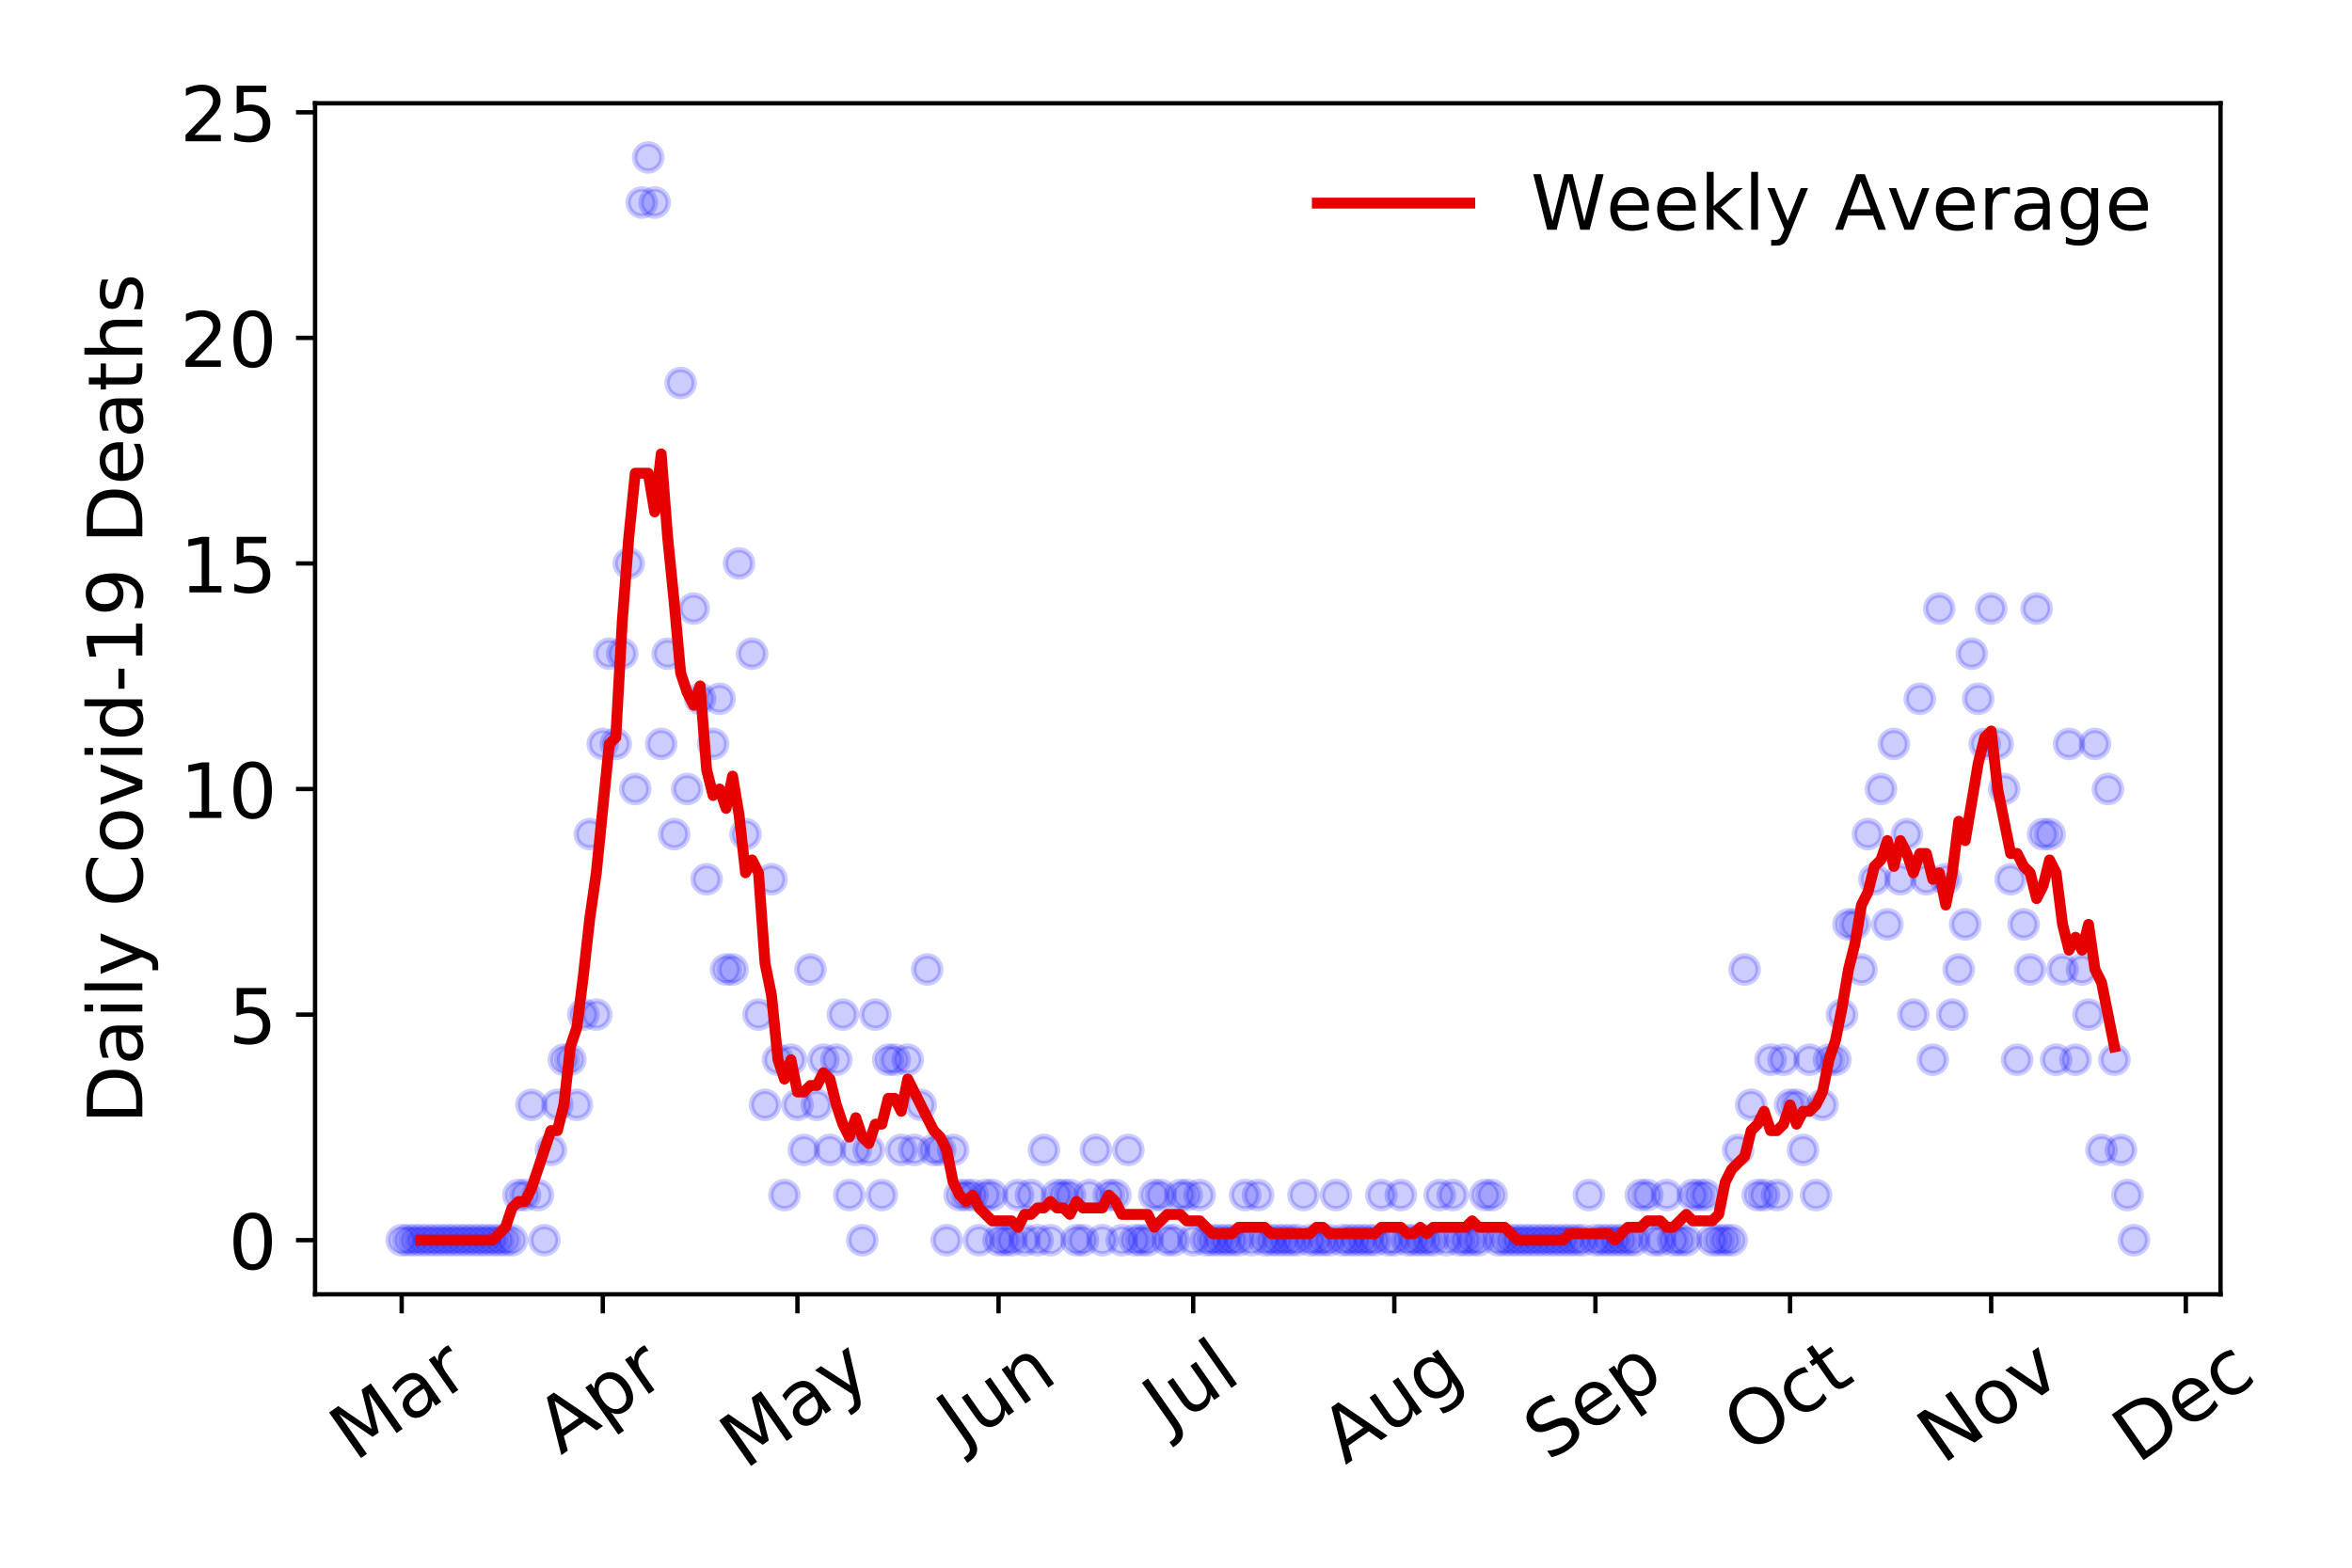 <?xml version="1.0" encoding="utf-8" standalone="no"?>
<!DOCTYPE svg PUBLIC "-//W3C//DTD SVG 1.1//EN"
  "http://www.w3.org/Graphics/SVG/1.1/DTD/svg11.dtd">
<!-- Created with matplotlib (https://matplotlib.org/) -->
<svg height="288pt" version="1.1" viewBox="0 0 432 288" width="432pt" xmlns="http://www.w3.org/2000/svg" xmlns:xlink="http://www.w3.org/1999/xlink">
 <defs>
  <style type="text/css">
*{stroke-linecap:butt;stroke-linejoin:round;}
  </style>
 </defs>
 <g id="figure_1">
  <g id="patch_1">
   <path d="M 0 288 
L 432 288 
L 432 0 
L 0 0 
z
" style="fill:#ffffff;"/>
  </g>
  <g id="axes_1">
   <g id="patch_2">
    <path d="M 57.87 237.778 
L 407.854 237.778 
L 407.854 18.973 
L 57.87 18.973 
z
" style="fill:#ffffff;"/>
   </g>
   <g id="matplotlib.axis_1">
    <g id="xtick_1">
     <g id="line2d_1">
      <defs>
       <path d="M 0 0 
L 0 3.5 
" id="maa0c180e6e" style="stroke:#000000;stroke-width:0.8;"/>
      </defs>
      <g>
       <use style="stroke:#000000;stroke-width:0.8;" x="73.778" xlink:href="#maa0c180e6e" y="237.778"/>
      </g>
     </g>
     <g id="text_1">
      <!-- Mar -->
      <defs>
       <path d="M 9.812 72.906 
L 24.516 72.906 
L 43.109 23.297 
L 61.812 72.906 
L 76.516 72.906 
L 76.516 0 
L 66.891 0 
L 66.891 64.016 
L 48.094 14.016 
L 38.188 14.016 
L 19.391 64.016 
L 19.391 0 
L 9.812 0 
z
" id="DejaVuSans-77"/>
       <path d="M 34.281 27.484 
Q 23.391 27.484 19.188 25 
Q 14.984 22.516 14.984 16.5 
Q 14.984 11.719 18.141 8.906 
Q 21.297 6.109 26.703 6.109 
Q 34.188 6.109 38.703 11.406 
Q 43.219 16.703 43.219 25.484 
L 43.219 27.484 
z
M 52.203 31.203 
L 52.203 0 
L 43.219 0 
L 43.219 8.297 
Q 40.141 3.328 35.547 0.953 
Q 30.953 -1.422 24.312 -1.422 
Q 15.922 -1.422 10.953 3.297 
Q 6 8.016 6 15.922 
Q 6 25.141 12.172 29.828 
Q 18.359 34.516 30.609 34.516 
L 43.219 34.516 
L 43.219 35.406 
Q 43.219 41.609 39.141 45 
Q 35.062 48.391 27.688 48.391 
Q 23 48.391 18.547 47.266 
Q 14.109 46.141 10.016 43.891 
L 10.016 52.203 
Q 14.938 54.109 19.578 55.047 
Q 24.219 56 28.609 56 
Q 40.484 56 46.344 49.844 
Q 52.203 43.703 52.203 31.203 
z
" id="DejaVuSans-97"/>
       <path d="M 41.109 46.297 
Q 39.594 47.172 37.812 47.578 
Q 36.031 48 33.891 48 
Q 26.266 48 22.188 43.047 
Q 18.109 38.094 18.109 28.812 
L 18.109 0 
L 9.078 0 
L 9.078 54.688 
L 18.109 54.688 
L 18.109 46.188 
Q 20.953 51.172 25.484 53.578 
Q 30.031 56 36.531 56 
Q 37.453 56 38.578 55.875 
Q 39.703 55.766 41.062 55.516 
z
" id="DejaVuSans-114"/>
      </defs>
      <g transform="translate(65.176 268.643)rotate(-35)scale(0.14 -0.14)">
       <use xlink:href="#DejaVuSans-77"/>
       <use x="86.279" xlink:href="#DejaVuSans-97"/>
       <use x="147.559" xlink:href="#DejaVuSans-114"/>
      </g>
     </g>
    </g>
    <g id="xtick_2">
     <g id="line2d_2">
      <g>
       <use style="stroke:#000000;stroke-width:0.8;" x="110.719" xlink:href="#maa0c180e6e" y="237.778"/>
      </g>
     </g>
     <g id="text_2">
      <!-- Apr -->
      <defs>
       <path d="M 34.188 63.188 
L 20.797 26.906 
L 47.609 26.906 
z
M 28.609 72.906 
L 39.797 72.906 
L 67.578 0 
L 57.328 0 
L 50.688 18.703 
L 17.828 18.703 
L 11.188 0 
L 0.781 0 
z
" id="DejaVuSans-65"/>
       <path d="M 18.109 8.203 
L 18.109 -20.797 
L 9.078 -20.797 
L 9.078 54.688 
L 18.109 54.688 
L 18.109 46.391 
Q 20.953 51.266 25.266 53.625 
Q 29.594 56 35.594 56 
Q 45.562 56 51.781 48.094 
Q 58.016 40.188 58.016 27.297 
Q 58.016 14.406 51.781 6.484 
Q 45.562 -1.422 35.594 -1.422 
Q 29.594 -1.422 25.266 0.953 
Q 20.953 3.328 18.109 8.203 
z
M 48.688 27.297 
Q 48.688 37.203 44.609 42.844 
Q 40.531 48.484 33.406 48.484 
Q 26.266 48.484 22.188 42.844 
Q 18.109 37.203 18.109 27.297 
Q 18.109 17.391 22.188 11.75 
Q 26.266 6.109 33.406 6.109 
Q 40.531 6.109 44.609 11.75 
Q 48.688 17.391 48.688 27.297 
z
" id="DejaVuSans-112"/>
      </defs>
      <g transform="translate(103.015 267.384)rotate(-35)scale(0.14 -0.14)">
       <use xlink:href="#DejaVuSans-65"/>
       <use x="68.408" xlink:href="#DejaVuSans-112"/>
       <use x="131.885" xlink:href="#DejaVuSans-114"/>
      </g>
     </g>
    </g>
    <g id="xtick_3">
     <g id="line2d_3">
      <g>
       <use style="stroke:#000000;stroke-width:0.8;" x="146.468" xlink:href="#maa0c180e6e" y="237.778"/>
      </g>
     </g>
     <g id="text_3">
      <!-- May -->
      <defs>
       <path d="M 32.172 -5.078 
Q 28.375 -14.844 24.75 -17.812 
Q 21.141 -20.797 15.094 -20.797 
L 7.906 -20.797 
L 7.906 -13.281 
L 13.188 -13.281 
Q 16.891 -13.281 18.938 -11.516 
Q 21 -9.766 23.484 -3.219 
L 25.094 0.875 
L 2.984 54.688 
L 12.5 54.688 
L 29.594 11.922 
L 46.688 54.688 
L 56.203 54.688 
z
" id="DejaVuSans-121"/>
      </defs>
      <g transform="translate(136.829 270.094)rotate(-35)scale(0.14 -0.14)">
       <use xlink:href="#DejaVuSans-77"/>
       <use x="86.279" xlink:href="#DejaVuSans-97"/>
       <use x="147.559" xlink:href="#DejaVuSans-121"/>
      </g>
     </g>
    </g>
    <g id="xtick_4">
     <g id="line2d_4">
      <g>
       <use style="stroke:#000000;stroke-width:0.8;" x="183.409" xlink:href="#maa0c180e6e" y="237.778"/>
      </g>
     </g>
     <g id="text_4">
      <!-- Jun -->
      <defs>
       <path d="M 9.812 72.906 
L 19.672 72.906 
L 19.672 5.078 
Q 19.672 -8.109 14.672 -14.062 
Q 9.672 -20.016 -1.422 -20.016 
L -5.172 -20.016 
L -5.172 -11.719 
L -2.094 -11.719 
Q 4.438 -11.719 7.125 -8.047 
Q 9.812 -4.391 9.812 5.078 
z
" id="DejaVuSans-74"/>
       <path d="M 8.5 21.578 
L 8.5 54.688 
L 17.484 54.688 
L 17.484 21.922 
Q 17.484 14.156 20.5 10.266 
Q 23.531 6.391 29.594 6.391 
Q 36.859 6.391 41.078 11.031 
Q 45.312 15.672 45.312 23.688 
L 45.312 54.688 
L 54.297 54.688 
L 54.297 0 
L 45.312 0 
L 45.312 8.406 
Q 42.047 3.422 37.719 1 
Q 33.406 -1.422 27.688 -1.422 
Q 18.266 -1.422 13.375 4.438 
Q 8.5 10.297 8.5 21.578 
z
M 31.109 56 
z
" id="DejaVuSans-117"/>
       <path d="M 54.891 33.016 
L 54.891 0 
L 45.906 0 
L 45.906 32.719 
Q 45.906 40.484 42.875 44.328 
Q 39.844 48.188 33.797 48.188 
Q 26.516 48.188 22.312 43.547 
Q 18.109 38.922 18.109 30.906 
L 18.109 0 
L 9.078 0 
L 9.078 54.688 
L 18.109 54.688 
L 18.109 46.188 
Q 21.344 51.125 25.703 53.562 
Q 30.078 56 35.797 56 
Q 45.219 56 50.047 50.172 
Q 54.891 44.344 54.891 33.016 
z
" id="DejaVuSans-110"/>
      </defs>
      <g transform="translate(176.665 266.039)rotate(-35)scale(0.14 -0.14)">
       <use xlink:href="#DejaVuSans-74"/>
       <use x="29.492" xlink:href="#DejaVuSans-117"/>
       <use x="92.871" xlink:href="#DejaVuSans-110"/>
      </g>
     </g>
    </g>
    <g id="xtick_5">
     <g id="line2d_5">
      <g>
       <use style="stroke:#000000;stroke-width:0.8;" x="219.158" xlink:href="#maa0c180e6e" y="237.778"/>
      </g>
     </g>
     <g id="text_5">
      <!-- Jul -->
      <defs>
       <path d="M 9.422 75.984 
L 18.406 75.984 
L 18.406 0 
L 9.422 0 
z
" id="DejaVuSans-108"/>
      </defs>
      <g transform="translate(214.455 263.181)rotate(-35)scale(0.14 -0.14)">
       <use xlink:href="#DejaVuSans-74"/>
       <use x="29.492" xlink:href="#DejaVuSans-117"/>
       <use x="92.871" xlink:href="#DejaVuSans-108"/>
      </g>
     </g>
    </g>
    <g id="xtick_6">
     <g id="line2d_6">
      <g>
       <use style="stroke:#000000;stroke-width:0.8;" x="256.099" xlink:href="#maa0c180e6e" y="237.778"/>
      </g>
     </g>
     <g id="text_6">
      <!-- Aug -->
      <defs>
       <path d="M 45.406 27.984 
Q 45.406 37.75 41.375 43.109 
Q 37.359 48.484 30.078 48.484 
Q 22.859 48.484 18.828 43.109 
Q 14.797 37.75 14.797 27.984 
Q 14.797 18.266 18.828 12.891 
Q 22.859 7.516 30.078 7.516 
Q 37.359 7.516 41.375 12.891 
Q 45.406 18.266 45.406 27.984 
z
M 54.391 6.781 
Q 54.391 -7.172 48.188 -13.984 
Q 42 -20.797 29.203 -20.797 
Q 24.469 -20.797 20.266 -20.094 
Q 16.062 -19.391 12.109 -17.922 
L 12.109 -9.188 
Q 16.062 -11.328 19.922 -12.344 
Q 23.781 -13.375 27.781 -13.375 
Q 36.625 -13.375 41.016 -8.766 
Q 45.406 -4.156 45.406 5.172 
L 45.406 9.625 
Q 42.625 4.781 38.281 2.391 
Q 33.938 0 27.875 0 
Q 17.828 0 11.672 7.656 
Q 5.516 15.328 5.516 27.984 
Q 5.516 40.672 11.672 48.328 
Q 17.828 56 27.875 56 
Q 33.938 56 38.281 53.609 
Q 42.625 51.219 45.406 46.391 
L 45.406 54.688 
L 54.391 54.688 
z
" id="DejaVuSans-103"/>
      </defs>
      <g transform="translate(247.118 269.172)rotate(-35)scale(0.14 -0.14)">
       <use xlink:href="#DejaVuSans-65"/>
       <use x="68.408" xlink:href="#DejaVuSans-117"/>
       <use x="131.787" xlink:href="#DejaVuSans-103"/>
      </g>
     </g>
    </g>
    <g id="xtick_7">
     <g id="line2d_7">
      <g>
       <use style="stroke:#000000;stroke-width:0.8;" x="293.04" xlink:href="#maa0c180e6e" y="237.778"/>
      </g>
     </g>
     <g id="text_7">
      <!-- Sep -->
      <defs>
       <path d="M 53.516 70.516 
L 53.516 60.891 
Q 47.906 63.578 42.922 64.891 
Q 37.938 66.219 33.297 66.219 
Q 25.25 66.219 20.875 63.094 
Q 16.5 59.969 16.5 54.203 
Q 16.5 49.359 19.406 46.891 
Q 22.312 44.438 30.422 42.922 
L 36.375 41.703 
Q 47.406 39.594 52.656 34.297 
Q 57.906 29 57.906 20.125 
Q 57.906 9.516 50.797 4.047 
Q 43.703 -1.422 29.984 -1.422 
Q 24.812 -1.422 18.969 -0.25 
Q 13.141 0.922 6.891 3.219 
L 6.891 13.375 
Q 12.891 10.016 18.656 8.297 
Q 24.422 6.594 29.984 6.594 
Q 38.422 6.594 43.016 9.906 
Q 47.609 13.234 47.609 19.391 
Q 47.609 24.75 44.312 27.781 
Q 41.016 30.812 33.5 32.328 
L 27.484 33.5 
Q 16.453 35.688 11.516 40.375 
Q 6.594 45.062 6.594 53.422 
Q 6.594 63.094 13.406 68.656 
Q 20.219 74.219 32.172 74.219 
Q 37.312 74.219 42.625 73.281 
Q 47.953 72.359 53.516 70.516 
z
" id="DejaVuSans-83"/>
       <path d="M 56.203 29.594 
L 56.203 25.203 
L 14.891 25.203 
Q 15.484 15.922 20.484 11.062 
Q 25.484 6.203 34.422 6.203 
Q 39.594 6.203 44.453 7.469 
Q 49.312 8.734 54.109 11.281 
L 54.109 2.781 
Q 49.266 0.734 44.188 -0.344 
Q 39.109 -1.422 33.891 -1.422 
Q 20.797 -1.422 13.156 6.188 
Q 5.516 13.812 5.516 26.812 
Q 5.516 40.234 12.766 48.109 
Q 20.016 56 32.328 56 
Q 43.359 56 49.781 48.891 
Q 56.203 41.797 56.203 29.594 
z
M 47.219 32.234 
Q 47.125 39.594 43.094 43.984 
Q 39.062 48.391 32.422 48.391 
Q 24.906 48.391 20.391 44.141 
Q 15.875 39.891 15.188 32.172 
z
" id="DejaVuSans-101"/>
      </defs>
      <g transform="translate(284.447 268.629)rotate(-35)scale(0.14 -0.14)">
       <use xlink:href="#DejaVuSans-83"/>
       <use x="63.477" xlink:href="#DejaVuSans-101"/>
       <use x="125" xlink:href="#DejaVuSans-112"/>
      </g>
     </g>
    </g>
    <g id="xtick_8">
     <g id="line2d_8">
      <g>
       <use style="stroke:#000000;stroke-width:0.8;" x="328.789" xlink:href="#maa0c180e6e" y="237.778"/>
      </g>
     </g>
     <g id="text_8">
      <!-- Oct -->
      <defs>
       <path d="M 39.406 66.219 
Q 28.656 66.219 22.328 58.203 
Q 16.016 50.203 16.016 36.375 
Q 16.016 22.609 22.328 14.594 
Q 28.656 6.594 39.406 6.594 
Q 50.141 6.594 56.422 14.594 
Q 62.703 22.609 62.703 36.375 
Q 62.703 50.203 56.422 58.203 
Q 50.141 66.219 39.406 66.219 
z
M 39.406 74.219 
Q 54.734 74.219 63.906 63.938 
Q 73.094 53.656 73.094 36.375 
Q 73.094 19.141 63.906 8.859 
Q 54.734 -1.422 39.406 -1.422 
Q 24.031 -1.422 14.812 8.828 
Q 5.609 19.094 5.609 36.375 
Q 5.609 53.656 14.812 63.938 
Q 24.031 74.219 39.406 74.219 
z
" id="DejaVuSans-79"/>
       <path d="M 48.781 52.594 
L 48.781 44.188 
Q 44.969 46.297 41.141 47.344 
Q 37.312 48.391 33.406 48.391 
Q 24.656 48.391 19.812 42.844 
Q 14.984 37.312 14.984 27.297 
Q 14.984 17.281 19.812 11.734 
Q 24.656 6.203 33.406 6.203 
Q 37.312 6.203 41.141 7.25 
Q 44.969 8.297 48.781 10.406 
L 48.781 2.094 
Q 45.016 0.344 40.984 -0.531 
Q 36.969 -1.422 32.422 -1.422 
Q 20.062 -1.422 12.781 6.344 
Q 5.516 14.109 5.516 27.297 
Q 5.516 40.672 12.859 48.328 
Q 20.219 56 33.016 56 
Q 37.156 56 41.109 55.141 
Q 45.062 54.297 48.781 52.594 
z
" id="DejaVuSans-99"/>
       <path d="M 18.312 70.219 
L 18.312 54.688 
L 36.812 54.688 
L 36.812 47.703 
L 18.312 47.703 
L 18.312 18.016 
Q 18.312 11.328 20.141 9.422 
Q 21.969 7.516 27.594 7.516 
L 36.812 7.516 
L 36.812 0 
L 27.594 0 
Q 17.188 0 13.234 3.875 
Q 9.281 7.766 9.281 18.016 
L 9.281 47.703 
L 2.688 47.703 
L 2.688 54.688 
L 9.281 54.688 
L 9.281 70.219 
z
" id="DejaVuSans-116"/>
      </defs>
      <g transform="translate(321.09 267.377)rotate(-35)scale(0.14 -0.14)">
       <use xlink:href="#DejaVuSans-79"/>
       <use x="78.711" xlink:href="#DejaVuSans-99"/>
       <use x="133.691" xlink:href="#DejaVuSans-116"/>
      </g>
     </g>
    </g>
    <g id="xtick_9">
     <g id="line2d_9">
      <g>
       <use style="stroke:#000000;stroke-width:0.8;" x="365.73" xlink:href="#maa0c180e6e" y="237.778"/>
      </g>
     </g>
     <g id="text_9">
      <!-- Nov -->
      <defs>
       <path d="M 9.812 72.906 
L 23.094 72.906 
L 55.422 11.922 
L 55.422 72.906 
L 64.984 72.906 
L 64.984 0 
L 51.703 0 
L 19.391 60.984 
L 19.391 0 
L 9.812 0 
z
" id="DejaVuSans-78"/>
       <path d="M 30.609 48.391 
Q 23.391 48.391 19.188 42.75 
Q 14.984 37.109 14.984 27.297 
Q 14.984 17.484 19.156 11.844 
Q 23.344 6.203 30.609 6.203 
Q 37.797 6.203 41.984 11.859 
Q 46.188 17.531 46.188 27.297 
Q 46.188 37.016 41.984 42.703 
Q 37.797 48.391 30.609 48.391 
z
M 30.609 56 
Q 42.328 56 49.016 48.375 
Q 55.719 40.766 55.719 27.297 
Q 55.719 13.875 49.016 6.219 
Q 42.328 -1.422 30.609 -1.422 
Q 18.844 -1.422 12.172 6.219 
Q 5.516 13.875 5.516 27.297 
Q 5.516 40.766 12.172 48.375 
Q 18.844 56 30.609 56 
z
" id="DejaVuSans-111"/>
       <path d="M 2.984 54.688 
L 12.5 54.688 
L 29.594 8.797 
L 46.688 54.688 
L 56.203 54.688 
L 35.688 0 
L 23.484 0 
z
" id="DejaVuSans-118"/>
      </defs>
      <g transform="translate(356.753 269.166)rotate(-35)scale(0.14 -0.14)">
       <use xlink:href="#DejaVuSans-78"/>
       <use x="74.805" xlink:href="#DejaVuSans-111"/>
       <use x="135.986" xlink:href="#DejaVuSans-118"/>
      </g>
     </g>
    </g>
    <g id="xtick_10">
     <g id="line2d_10">
      <g>
       <use style="stroke:#000000;stroke-width:0.8;" x="401.479" xlink:href="#maa0c180e6e" y="237.778"/>
      </g>
     </g>
     <g id="text_10">
      <!-- Dec -->
      <defs>
       <path d="M 19.672 64.797 
L 19.672 8.109 
L 31.594 8.109 
Q 46.688 8.109 53.688 14.938 
Q 60.688 21.781 60.688 36.531 
Q 60.688 51.172 53.688 57.984 
Q 46.688 64.797 31.594 64.797 
z
M 9.812 72.906 
L 30.078 72.906 
Q 51.266 72.906 61.172 64.094 
Q 71.094 55.281 71.094 36.531 
Q 71.094 17.672 61.125 8.828 
Q 51.172 0 30.078 0 
L 9.812 0 
z
" id="DejaVuSans-68"/>
      </defs>
      <g transform="translate(392.598 269.032)rotate(-35)scale(0.14 -0.14)">
       <use xlink:href="#DejaVuSans-68"/>
       <use x="77.002" xlink:href="#DejaVuSans-101"/>
       <use x="138.525" xlink:href="#DejaVuSans-99"/>
      </g>
     </g>
    </g>
   </g>
   <g id="matplotlib.axis_2">
    <g id="ytick_1">
     <g id="line2d_11">
      <defs>
       <path d="M 0 0 
L -3.5 0 
" id="m4b1fdada69" style="stroke:#000000;stroke-width:0.8;"/>
      </defs>
      <g>
       <use style="stroke:#000000;stroke-width:0.8;" x="57.87" xlink:href="#m4b1fdada69" y="227.832"/>
      </g>
     </g>
     <g id="text_11">
      <!-- 0 -->
      <defs>
       <path d="M 31.781 66.406 
Q 24.172 66.406 20.328 58.906 
Q 16.5 51.422 16.5 36.375 
Q 16.5 21.391 20.328 13.891 
Q 24.172 6.391 31.781 6.391 
Q 39.453 6.391 43.281 13.891 
Q 47.125 21.391 47.125 36.375 
Q 47.125 51.422 43.281 58.906 
Q 39.453 66.406 31.781 66.406 
z
M 31.781 74.219 
Q 44.047 74.219 50.516 64.516 
Q 56.984 54.828 56.984 36.375 
Q 56.984 17.969 50.516 8.266 
Q 44.047 -1.422 31.781 -1.422 
Q 19.531 -1.422 13.062 8.266 
Q 6.594 17.969 6.594 36.375 
Q 6.594 54.828 13.062 64.516 
Q 19.531 74.219 31.781 74.219 
z
" id="DejaVuSans-48"/>
      </defs>
      <g transform="translate(41.962 233.151)scale(0.14 -0.14)">
       <use xlink:href="#DejaVuSans-48"/>
      </g>
     </g>
    </g>
    <g id="ytick_2">
     <g id="line2d_12">
      <g>
       <use style="stroke:#000000;stroke-width:0.8;" x="57.87" xlink:href="#m4b1fdada69" y="186.392"/>
      </g>
     </g>
     <g id="text_12">
      <!-- 5 -->
      <defs>
       <path d="M 10.797 72.906 
L 49.516 72.906 
L 49.516 64.594 
L 19.828 64.594 
L 19.828 46.734 
Q 21.969 47.469 24.109 47.828 
Q 26.266 48.188 28.422 48.188 
Q 40.625 48.188 47.75 41.5 
Q 54.891 34.812 54.891 23.391 
Q 54.891 11.625 47.562 5.094 
Q 40.234 -1.422 26.906 -1.422 
Q 22.312 -1.422 17.547 -0.641 
Q 12.797 0.141 7.719 1.703 
L 7.719 11.625 
Q 12.109 9.234 16.797 8.062 
Q 21.484 6.891 26.703 6.891 
Q 35.156 6.891 40.078 11.328 
Q 45.016 15.766 45.016 23.391 
Q 45.016 31 40.078 35.438 
Q 35.156 39.891 26.703 39.891 
Q 22.75 39.891 18.812 39.016 
Q 14.891 38.141 10.797 36.281 
z
" id="DejaVuSans-53"/>
      </defs>
      <g transform="translate(41.962 191.711)scale(0.14 -0.14)">
       <use xlink:href="#DejaVuSans-53"/>
      </g>
     </g>
    </g>
    <g id="ytick_3">
     <g id="line2d_13">
      <g>
       <use style="stroke:#000000;stroke-width:0.8;" x="57.87" xlink:href="#m4b1fdada69" y="144.952"/>
      </g>
     </g>
     <g id="text_13">
      <!-- 10 -->
      <defs>
       <path d="M 12.406 8.297 
L 28.516 8.297 
L 28.516 63.922 
L 10.984 60.406 
L 10.984 69.391 
L 28.422 72.906 
L 38.281 72.906 
L 38.281 8.297 
L 54.391 8.297 
L 54.391 0 
L 12.406 0 
z
" id="DejaVuSans-49"/>
      </defs>
      <g transform="translate(33.055 150.271)scale(0.14 -0.14)">
       <use xlink:href="#DejaVuSans-49"/>
       <use x="63.623" xlink:href="#DejaVuSans-48"/>
      </g>
     </g>
    </g>
    <g id="ytick_4">
     <g id="line2d_14">
      <g>
       <use style="stroke:#000000;stroke-width:0.8;" x="57.87" xlink:href="#m4b1fdada69" y="103.511"/>
      </g>
     </g>
     <g id="text_14">
      <!-- 15 -->
      <g transform="translate(33.055 108.83)scale(0.14 -0.14)">
       <use xlink:href="#DejaVuSans-49"/>
       <use x="63.623" xlink:href="#DejaVuSans-53"/>
      </g>
     </g>
    </g>
    <g id="ytick_5">
     <g id="line2d_15">
      <g>
       <use style="stroke:#000000;stroke-width:0.8;" x="57.87" xlink:href="#m4b1fdada69" y="62.071"/>
      </g>
     </g>
     <g id="text_15">
      <!-- 20 -->
      <defs>
       <path d="M 19.188 8.297 
L 53.609 8.297 
L 53.609 0 
L 7.328 0 
L 7.328 8.297 
Q 12.938 14.109 22.625 23.891 
Q 32.328 33.688 34.812 36.531 
Q 39.547 41.844 41.422 45.531 
Q 43.312 49.219 43.312 52.781 
Q 43.312 58.594 39.234 62.25 
Q 35.156 65.922 28.609 65.922 
Q 23.969 65.922 18.812 64.312 
Q 13.672 62.703 7.812 59.422 
L 7.812 69.391 
Q 13.766 71.781 18.938 73 
Q 24.125 74.219 28.422 74.219 
Q 39.75 74.219 46.484 68.547 
Q 53.219 62.891 53.219 53.422 
Q 53.219 48.922 51.531 44.891 
Q 49.859 40.875 45.406 35.406 
Q 44.188 33.984 37.641 27.219 
Q 31.109 20.453 19.188 8.297 
z
" id="DejaVuSans-50"/>
      </defs>
      <g transform="translate(33.055 67.39)scale(0.14 -0.14)">
       <use xlink:href="#DejaVuSans-50"/>
       <use x="63.623" xlink:href="#DejaVuSans-48"/>
      </g>
     </g>
    </g>
    <g id="ytick_6">
     <g id="line2d_16">
      <g>
       <use style="stroke:#000000;stroke-width:0.8;" x="57.87" xlink:href="#m4b1fdada69" y="20.63"/>
      </g>
     </g>
     <g id="text_16">
      <!-- 25 -->
      <g transform="translate(33.055 25.949)scale(0.14 -0.14)">
       <use xlink:href="#DejaVuSans-50"/>
       <use x="63.623" xlink:href="#DejaVuSans-53"/>
      </g>
     </g>
    </g>
    <g id="text_17">
     <!-- Daily Covid-19 Deaths -->
     <defs>
      <path d="M 9.422 54.688 
L 18.406 54.688 
L 18.406 0 
L 9.422 0 
z
M 9.422 75.984 
L 18.406 75.984 
L 18.406 64.594 
L 9.422 64.594 
z
" id="DejaVuSans-105"/>
      <path id="DejaVuSans-32"/>
      <path d="M 64.406 67.281 
L 64.406 56.891 
Q 59.422 61.531 53.781 63.812 
Q 48.141 66.109 41.797 66.109 
Q 29.297 66.109 22.656 58.469 
Q 16.016 50.828 16.016 36.375 
Q 16.016 21.969 22.656 14.328 
Q 29.297 6.688 41.797 6.688 
Q 48.141 6.688 53.781 8.984 
Q 59.422 11.281 64.406 15.922 
L 64.406 5.609 
Q 59.234 2.094 53.438 0.328 
Q 47.656 -1.422 41.219 -1.422 
Q 24.656 -1.422 15.125 8.703 
Q 5.609 18.844 5.609 36.375 
Q 5.609 53.953 15.125 64.078 
Q 24.656 74.219 41.219 74.219 
Q 47.75 74.219 53.531 72.484 
Q 59.328 70.75 64.406 67.281 
z
" id="DejaVuSans-67"/>
      <path d="M 45.406 46.391 
L 45.406 75.984 
L 54.391 75.984 
L 54.391 0 
L 45.406 0 
L 45.406 8.203 
Q 42.578 3.328 38.25 0.953 
Q 33.938 -1.422 27.875 -1.422 
Q 17.969 -1.422 11.734 6.484 
Q 5.516 14.406 5.516 27.297 
Q 5.516 40.188 11.734 48.094 
Q 17.969 56 27.875 56 
Q 33.938 56 38.25 53.625 
Q 42.578 51.266 45.406 46.391 
z
M 14.797 27.297 
Q 14.797 17.391 18.875 11.75 
Q 22.953 6.109 30.078 6.109 
Q 37.203 6.109 41.297 11.75 
Q 45.406 17.391 45.406 27.297 
Q 45.406 37.203 41.297 42.844 
Q 37.203 48.484 30.078 48.484 
Q 22.953 48.484 18.875 42.844 
Q 14.797 37.203 14.797 27.297 
z
" id="DejaVuSans-100"/>
      <path d="M 4.891 31.391 
L 31.203 31.391 
L 31.203 23.391 
L 4.891 23.391 
z
" id="DejaVuSans-45"/>
      <path d="M 10.984 1.516 
L 10.984 10.5 
Q 14.703 8.734 18.5 7.812 
Q 22.312 6.891 25.984 6.891 
Q 35.75 6.891 40.891 13.453 
Q 46.047 20.016 46.781 33.406 
Q 43.953 29.203 39.594 26.953 
Q 35.25 24.703 29.984 24.703 
Q 19.047 24.703 12.672 31.312 
Q 6.297 37.938 6.297 49.422 
Q 6.297 60.641 12.938 67.422 
Q 19.578 74.219 30.609 74.219 
Q 43.266 74.219 49.922 64.516 
Q 56.594 54.828 56.594 36.375 
Q 56.594 19.141 48.406 8.859 
Q 40.234 -1.422 26.422 -1.422 
Q 22.703 -1.422 18.891 -0.688 
Q 15.094 0.047 10.984 1.516 
z
M 30.609 32.422 
Q 37.25 32.422 41.125 36.953 
Q 45.016 41.5 45.016 49.422 
Q 45.016 57.281 41.125 61.844 
Q 37.25 66.406 30.609 66.406 
Q 23.969 66.406 20.094 61.844 
Q 16.219 57.281 16.219 49.422 
Q 16.219 41.5 20.094 36.953 
Q 23.969 32.422 30.609 32.422 
z
" id="DejaVuSans-57"/>
      <path d="M 54.891 33.016 
L 54.891 0 
L 45.906 0 
L 45.906 32.719 
Q 45.906 40.484 42.875 44.328 
Q 39.844 48.188 33.797 48.188 
Q 26.516 48.188 22.312 43.547 
Q 18.109 38.922 18.109 30.906 
L 18.109 0 
L 9.078 0 
L 9.078 75.984 
L 18.109 75.984 
L 18.109 46.188 
Q 21.344 51.125 25.703 53.562 
Q 30.078 56 35.797 56 
Q 45.219 56 50.047 50.172 
Q 54.891 44.344 54.891 33.016 
z
" id="DejaVuSans-104"/>
      <path d="M 44.281 53.078 
L 44.281 44.578 
Q 40.484 46.531 36.375 47.5 
Q 32.281 48.484 27.875 48.484 
Q 21.188 48.484 17.844 46.438 
Q 14.5 44.391 14.5 40.281 
Q 14.5 37.156 16.891 35.375 
Q 19.281 33.594 26.516 31.984 
L 29.594 31.297 
Q 39.156 29.25 43.188 25.516 
Q 47.219 21.781 47.219 15.094 
Q 47.219 7.469 41.188 3.016 
Q 35.156 -1.422 24.609 -1.422 
Q 20.219 -1.422 15.453 -0.562 
Q 10.688 0.297 5.422 2 
L 5.422 11.281 
Q 10.406 8.688 15.234 7.391 
Q 20.062 6.109 24.812 6.109 
Q 31.156 6.109 34.562 8.281 
Q 37.984 10.453 37.984 14.406 
Q 37.984 18.062 35.516 20.016 
Q 33.062 21.969 24.703 23.781 
L 21.578 24.516 
Q 13.234 26.266 9.516 29.906 
Q 5.812 33.547 5.812 39.891 
Q 5.812 47.609 11.281 51.797 
Q 16.75 56 26.812 56 
Q 31.781 56 36.172 55.266 
Q 40.578 54.547 44.281 53.078 
z
" id="DejaVuSans-115"/>
     </defs>
     <g transform="translate(26.143 206.487)rotate(-90)scale(0.14 -0.14)">
      <use xlink:href="#DejaVuSans-68"/>
      <use x="77.002" xlink:href="#DejaVuSans-97"/>
      <use x="138.281" xlink:href="#DejaVuSans-105"/>
      <use x="166.064" xlink:href="#DejaVuSans-108"/>
      <use x="193.848" xlink:href="#DejaVuSans-121"/>
      <use x="253.027" xlink:href="#DejaVuSans-32"/>
      <use x="284.814" xlink:href="#DejaVuSans-67"/>
      <use x="354.639" xlink:href="#DejaVuSans-111"/>
      <use x="415.82" xlink:href="#DejaVuSans-118"/>
      <use x="475" xlink:href="#DejaVuSans-105"/>
      <use x="502.783" xlink:href="#DejaVuSans-100"/>
      <use x="566.26" xlink:href="#DejaVuSans-45"/>
      <use x="602.344" xlink:href="#DejaVuSans-49"/>
      <use x="665.967" xlink:href="#DejaVuSans-57"/>
      <use x="729.59" xlink:href="#DejaVuSans-32"/>
      <use x="761.377" xlink:href="#DejaVuSans-68"/>
      <use x="838.379" xlink:href="#DejaVuSans-101"/>
      <use x="899.902" xlink:href="#DejaVuSans-97"/>
      <use x="961.182" xlink:href="#DejaVuSans-116"/>
      <use x="1000.391" xlink:href="#DejaVuSans-104"/>
      <use x="1063.77" xlink:href="#DejaVuSans-115"/>
     </g>
    </g>
   </g>
   <g id="line2d_17">
    <defs>
     <path d="M 0 2.5 
C 0.663 2.5 1.299 2.237 1.768 1.768 
C 2.237 1.299 2.5 0.663 2.5 0 
C 2.5 -0.663 2.237 -1.299 1.768 -1.768 
C 1.299 -2.237 0.663 -2.5 0 -2.5 
C -0.663 -2.5 -1.299 -2.237 -1.768 -1.768 
C -2.237 -1.299 -2.5 -0.663 -2.5 0 
C -2.5 0.663 -2.237 1.299 -1.768 1.768 
C -1.299 2.237 -0.663 2.5 0 2.5 
z
" id="m10ffcfaab7" style="stroke:#0000ff;stroke-opacity:0.2;"/>
    </defs>
    <g clip-path="url(#pcb9d353a27)">
     <use style="fill:#0000ff;fill-opacity:0.2;stroke:#0000ff;stroke-opacity:0.2;" x="73.778" xlink:href="#m10ffcfaab7" y="227.832"/>
     <use style="fill:#0000ff;fill-opacity:0.2;stroke:#0000ff;stroke-opacity:0.2;" x="74.97" xlink:href="#m10ffcfaab7" y="227.832"/>
     <use style="fill:#0000ff;fill-opacity:0.2;stroke:#0000ff;stroke-opacity:0.2;" x="76.162" xlink:href="#m10ffcfaab7" y="227.832"/>
     <use style="fill:#0000ff;fill-opacity:0.2;stroke:#0000ff;stroke-opacity:0.2;" x="77.353" xlink:href="#m10ffcfaab7" y="227.832"/>
     <use style="fill:#0000ff;fill-opacity:0.2;stroke:#0000ff;stroke-opacity:0.2;" x="78.545" xlink:href="#m10ffcfaab7" y="227.832"/>
     <use style="fill:#0000ff;fill-opacity:0.2;stroke:#0000ff;stroke-opacity:0.2;" x="79.737" xlink:href="#m10ffcfaab7" y="227.832"/>
     <use style="fill:#0000ff;fill-opacity:0.2;stroke:#0000ff;stroke-opacity:0.2;" x="80.928" xlink:href="#m10ffcfaab7" y="227.832"/>
     <use style="fill:#0000ff;fill-opacity:0.2;stroke:#0000ff;stroke-opacity:0.2;" x="82.12" xlink:href="#m10ffcfaab7" y="227.832"/>
     <use style="fill:#0000ff;fill-opacity:0.2;stroke:#0000ff;stroke-opacity:0.2;" x="83.311" xlink:href="#m10ffcfaab7" y="227.832"/>
     <use style="fill:#0000ff;fill-opacity:0.2;stroke:#0000ff;stroke-opacity:0.2;" x="84.503" xlink:href="#m10ffcfaab7" y="227.832"/>
     <use style="fill:#0000ff;fill-opacity:0.2;stroke:#0000ff;stroke-opacity:0.2;" x="85.695" xlink:href="#m10ffcfaab7" y="227.832"/>
     <use style="fill:#0000ff;fill-opacity:0.2;stroke:#0000ff;stroke-opacity:0.2;" x="86.886" xlink:href="#m10ffcfaab7" y="227.832"/>
     <use style="fill:#0000ff;fill-opacity:0.2;stroke:#0000ff;stroke-opacity:0.2;" x="88.078" xlink:href="#m10ffcfaab7" y="227.832"/>
     <use style="fill:#0000ff;fill-opacity:0.2;stroke:#0000ff;stroke-opacity:0.2;" x="89.27" xlink:href="#m10ffcfaab7" y="227.832"/>
     <use style="fill:#0000ff;fill-opacity:0.2;stroke:#0000ff;stroke-opacity:0.2;" x="90.461" xlink:href="#m10ffcfaab7" y="227.832"/>
     <use style="fill:#0000ff;fill-opacity:0.2;stroke:#0000ff;stroke-opacity:0.2;" x="91.653" xlink:href="#m10ffcfaab7" y="227.832"/>
     <use style="fill:#0000ff;fill-opacity:0.2;stroke:#0000ff;stroke-opacity:0.2;" x="92.845" xlink:href="#m10ffcfaab7" y="227.832"/>
     <use style="fill:#0000ff;fill-opacity:0.2;stroke:#0000ff;stroke-opacity:0.2;" x="94.036" xlink:href="#m10ffcfaab7" y="227.832"/>
     <use style="fill:#0000ff;fill-opacity:0.2;stroke:#0000ff;stroke-opacity:0.2;" x="95.228" xlink:href="#m10ffcfaab7" y="219.544"/>
     <use style="fill:#0000ff;fill-opacity:0.2;stroke:#0000ff;stroke-opacity:0.2;" x="96.419" xlink:href="#m10ffcfaab7" y="219.544"/>
     <use style="fill:#0000ff;fill-opacity:0.2;stroke:#0000ff;stroke-opacity:0.2;" x="97.611" xlink:href="#m10ffcfaab7" y="202.968"/>
     <use style="fill:#0000ff;fill-opacity:0.2;stroke:#0000ff;stroke-opacity:0.2;" x="98.803" xlink:href="#m10ffcfaab7" y="219.544"/>
     <use style="fill:#0000ff;fill-opacity:0.2;stroke:#0000ff;stroke-opacity:0.2;" x="99.994" xlink:href="#m10ffcfaab7" y="227.832"/>
     <use style="fill:#0000ff;fill-opacity:0.2;stroke:#0000ff;stroke-opacity:0.2;" x="101.186" xlink:href="#m10ffcfaab7" y="211.256"/>
     <use style="fill:#0000ff;fill-opacity:0.2;stroke:#0000ff;stroke-opacity:0.2;" x="102.378" xlink:href="#m10ffcfaab7" y="202.968"/>
     <use style="fill:#0000ff;fill-opacity:0.2;stroke:#0000ff;stroke-opacity:0.2;" x="103.569" xlink:href="#m10ffcfaab7" y="194.68"/>
     <use style="fill:#0000ff;fill-opacity:0.2;stroke:#0000ff;stroke-opacity:0.2;" x="104.761" xlink:href="#m10ffcfaab7" y="194.68"/>
     <use style="fill:#0000ff;fill-opacity:0.2;stroke:#0000ff;stroke-opacity:0.2;" x="105.953" xlink:href="#m10ffcfaab7" y="202.968"/>
     <use style="fill:#0000ff;fill-opacity:0.2;stroke:#0000ff;stroke-opacity:0.2;" x="107.144" xlink:href="#m10ffcfaab7" y="186.392"/>
     <use style="fill:#0000ff;fill-opacity:0.2;stroke:#0000ff;stroke-opacity:0.2;" x="108.336" xlink:href="#m10ffcfaab7" y="153.24"/>
     <use style="fill:#0000ff;fill-opacity:0.2;stroke:#0000ff;stroke-opacity:0.2;" x="109.527" xlink:href="#m10ffcfaab7" y="186.392"/>
     <use style="fill:#0000ff;fill-opacity:0.2;stroke:#0000ff;stroke-opacity:0.2;" x="110.719" xlink:href="#m10ffcfaab7" y="136.664"/>
     <use style="fill:#0000ff;fill-opacity:0.2;stroke:#0000ff;stroke-opacity:0.2;" x="111.911" xlink:href="#m10ffcfaab7" y="120.087"/>
     <use style="fill:#0000ff;fill-opacity:0.2;stroke:#0000ff;stroke-opacity:0.2;" x="113.102" xlink:href="#m10ffcfaab7" y="136.664"/>
     <use style="fill:#0000ff;fill-opacity:0.2;stroke:#0000ff;stroke-opacity:0.2;" x="114.294" xlink:href="#m10ffcfaab7" y="120.087"/>
     <use style="fill:#0000ff;fill-opacity:0.2;stroke:#0000ff;stroke-opacity:0.2;" x="115.486" xlink:href="#m10ffcfaab7" y="103.511"/>
     <use style="fill:#0000ff;fill-opacity:0.2;stroke:#0000ff;stroke-opacity:0.2;" x="116.677" xlink:href="#m10ffcfaab7" y="144.952"/>
     <use style="fill:#0000ff;fill-opacity:0.2;stroke:#0000ff;stroke-opacity:0.2;" x="117.869" xlink:href="#m10ffcfaab7" y="37.207"/>
     <use style="fill:#0000ff;fill-opacity:0.2;stroke:#0000ff;stroke-opacity:0.2;" x="119.061" xlink:href="#m10ffcfaab7" y="28.918"/>
     <use style="fill:#0000ff;fill-opacity:0.2;stroke:#0000ff;stroke-opacity:0.2;" x="120.252" xlink:href="#m10ffcfaab7" y="37.207"/>
     <use style="fill:#0000ff;fill-opacity:0.2;stroke:#0000ff;stroke-opacity:0.2;" x="121.444" xlink:href="#m10ffcfaab7" y="136.664"/>
     <use style="fill:#0000ff;fill-opacity:0.2;stroke:#0000ff;stroke-opacity:0.2;" x="122.635" xlink:href="#m10ffcfaab7" y="120.087"/>
     <use style="fill:#0000ff;fill-opacity:0.2;stroke:#0000ff;stroke-opacity:0.2;" x="123.827" xlink:href="#m10ffcfaab7" y="153.24"/>
     <use style="fill:#0000ff;fill-opacity:0.2;stroke:#0000ff;stroke-opacity:0.2;" x="125.019" xlink:href="#m10ffcfaab7" y="70.359"/>
     <use style="fill:#0000ff;fill-opacity:0.2;stroke:#0000ff;stroke-opacity:0.2;" x="126.21" xlink:href="#m10ffcfaab7" y="144.952"/>
     <use style="fill:#0000ff;fill-opacity:0.2;stroke:#0000ff;stroke-opacity:0.2;" x="127.402" xlink:href="#m10ffcfaab7" y="111.799"/>
     <use style="fill:#0000ff;fill-opacity:0.2;stroke:#0000ff;stroke-opacity:0.2;" x="128.594" xlink:href="#m10ffcfaab7" y="128.375"/>
     <use style="fill:#0000ff;fill-opacity:0.2;stroke:#0000ff;stroke-opacity:0.2;" x="129.785" xlink:href="#m10ffcfaab7" y="161.528"/>
     <use style="fill:#0000ff;fill-opacity:0.2;stroke:#0000ff;stroke-opacity:0.2;" x="130.977" xlink:href="#m10ffcfaab7" y="136.664"/>
     <use style="fill:#0000ff;fill-opacity:0.2;stroke:#0000ff;stroke-opacity:0.2;" x="132.169" xlink:href="#m10ffcfaab7" y="128.375"/>
     <use style="fill:#0000ff;fill-opacity:0.2;stroke:#0000ff;stroke-opacity:0.2;" x="133.36" xlink:href="#m10ffcfaab7" y="178.104"/>
     <use style="fill:#0000ff;fill-opacity:0.2;stroke:#0000ff;stroke-opacity:0.2;" x="134.552" xlink:href="#m10ffcfaab7" y="178.104"/>
     <use style="fill:#0000ff;fill-opacity:0.2;stroke:#0000ff;stroke-opacity:0.2;" x="135.744" xlink:href="#m10ffcfaab7" y="103.511"/>
     <use style="fill:#0000ff;fill-opacity:0.2;stroke:#0000ff;stroke-opacity:0.2;" x="136.935" xlink:href="#m10ffcfaab7" y="153.24"/>
     <use style="fill:#0000ff;fill-opacity:0.2;stroke:#0000ff;stroke-opacity:0.2;" x="138.127" xlink:href="#m10ffcfaab7" y="120.087"/>
     <use style="fill:#0000ff;fill-opacity:0.2;stroke:#0000ff;stroke-opacity:0.2;" x="139.318" xlink:href="#m10ffcfaab7" y="186.392"/>
     <use style="fill:#0000ff;fill-opacity:0.2;stroke:#0000ff;stroke-opacity:0.2;" x="140.51" xlink:href="#m10ffcfaab7" y="202.968"/>
     <use style="fill:#0000ff;fill-opacity:0.2;stroke:#0000ff;stroke-opacity:0.2;" x="141.702" xlink:href="#m10ffcfaab7" y="161.528"/>
     <use style="fill:#0000ff;fill-opacity:0.2;stroke:#0000ff;stroke-opacity:0.2;" x="142.893" xlink:href="#m10ffcfaab7" y="194.68"/>
     <use style="fill:#0000ff;fill-opacity:0.2;stroke:#0000ff;stroke-opacity:0.2;" x="144.085" xlink:href="#m10ffcfaab7" y="219.544"/>
     <use style="fill:#0000ff;fill-opacity:0.2;stroke:#0000ff;stroke-opacity:0.2;" x="145.277" xlink:href="#m10ffcfaab7" y="194.68"/>
     <use style="fill:#0000ff;fill-opacity:0.2;stroke:#0000ff;stroke-opacity:0.2;" x="146.468" xlink:href="#m10ffcfaab7" y="202.968"/>
     <use style="fill:#0000ff;fill-opacity:0.2;stroke:#0000ff;stroke-opacity:0.2;" x="147.66" xlink:href="#m10ffcfaab7" y="211.256"/>
     <use style="fill:#0000ff;fill-opacity:0.2;stroke:#0000ff;stroke-opacity:0.2;" x="148.852" xlink:href="#m10ffcfaab7" y="178.104"/>
     <use style="fill:#0000ff;fill-opacity:0.2;stroke:#0000ff;stroke-opacity:0.2;" x="150.043" xlink:href="#m10ffcfaab7" y="202.968"/>
     <use style="fill:#0000ff;fill-opacity:0.2;stroke:#0000ff;stroke-opacity:0.2;" x="151.235" xlink:href="#m10ffcfaab7" y="194.68"/>
     <use style="fill:#0000ff;fill-opacity:0.2;stroke:#0000ff;stroke-opacity:0.2;" x="152.426" xlink:href="#m10ffcfaab7" y="211.256"/>
     <use style="fill:#0000ff;fill-opacity:0.2;stroke:#0000ff;stroke-opacity:0.2;" x="153.618" xlink:href="#m10ffcfaab7" y="194.68"/>
     <use style="fill:#0000ff;fill-opacity:0.2;stroke:#0000ff;stroke-opacity:0.2;" x="154.81" xlink:href="#m10ffcfaab7" y="186.392"/>
     <use style="fill:#0000ff;fill-opacity:0.2;stroke:#0000ff;stroke-opacity:0.2;" x="156.001" xlink:href="#m10ffcfaab7" y="219.544"/>
     <use style="fill:#0000ff;fill-opacity:0.2;stroke:#0000ff;stroke-opacity:0.2;" x="157.193" xlink:href="#m10ffcfaab7" y="211.256"/>
     <use style="fill:#0000ff;fill-opacity:0.2;stroke:#0000ff;stroke-opacity:0.2;" x="158.385" xlink:href="#m10ffcfaab7" y="227.832"/>
     <use style="fill:#0000ff;fill-opacity:0.2;stroke:#0000ff;stroke-opacity:0.2;" x="159.576" xlink:href="#m10ffcfaab7" y="211.256"/>
     <use style="fill:#0000ff;fill-opacity:0.2;stroke:#0000ff;stroke-opacity:0.2;" x="160.768" xlink:href="#m10ffcfaab7" y="186.392"/>
     <use style="fill:#0000ff;fill-opacity:0.2;stroke:#0000ff;stroke-opacity:0.2;" x="161.96" xlink:href="#m10ffcfaab7" y="219.544"/>
     <use style="fill:#0000ff;fill-opacity:0.2;stroke:#0000ff;stroke-opacity:0.2;" x="163.151" xlink:href="#m10ffcfaab7" y="194.68"/>
     <use style="fill:#0000ff;fill-opacity:0.2;stroke:#0000ff;stroke-opacity:0.2;" x="164.343" xlink:href="#m10ffcfaab7" y="194.68"/>
     <use style="fill:#0000ff;fill-opacity:0.2;stroke:#0000ff;stroke-opacity:0.2;" x="165.534" xlink:href="#m10ffcfaab7" y="211.256"/>
     <use style="fill:#0000ff;fill-opacity:0.2;stroke:#0000ff;stroke-opacity:0.2;" x="166.726" xlink:href="#m10ffcfaab7" y="194.68"/>
     <use style="fill:#0000ff;fill-opacity:0.2;stroke:#0000ff;stroke-opacity:0.2;" x="167.918" xlink:href="#m10ffcfaab7" y="211.256"/>
     <use style="fill:#0000ff;fill-opacity:0.2;stroke:#0000ff;stroke-opacity:0.2;" x="169.109" xlink:href="#m10ffcfaab7" y="202.968"/>
     <use style="fill:#0000ff;fill-opacity:0.2;stroke:#0000ff;stroke-opacity:0.2;" x="170.301" xlink:href="#m10ffcfaab7" y="178.104"/>
     <use style="fill:#0000ff;fill-opacity:0.2;stroke:#0000ff;stroke-opacity:0.2;" x="171.493" xlink:href="#m10ffcfaab7" y="211.256"/>
     <use style="fill:#0000ff;fill-opacity:0.2;stroke:#0000ff;stroke-opacity:0.2;" x="172.684" xlink:href="#m10ffcfaab7" y="211.256"/>
     <use style="fill:#0000ff;fill-opacity:0.2;stroke:#0000ff;stroke-opacity:0.2;" x="173.876" xlink:href="#m10ffcfaab7" y="227.832"/>
     <use style="fill:#0000ff;fill-opacity:0.2;stroke:#0000ff;stroke-opacity:0.2;" x="175.068" xlink:href="#m10ffcfaab7" y="211.256"/>
     <use style="fill:#0000ff;fill-opacity:0.2;stroke:#0000ff;stroke-opacity:0.2;" x="176.259" xlink:href="#m10ffcfaab7" y="219.544"/>
     <use style="fill:#0000ff;fill-opacity:0.2;stroke:#0000ff;stroke-opacity:0.2;" x="177.451" xlink:href="#m10ffcfaab7" y="219.544"/>
     <use style="fill:#0000ff;fill-opacity:0.2;stroke:#0000ff;stroke-opacity:0.2;" x="178.642" xlink:href="#m10ffcfaab7" y="219.544"/>
     <use style="fill:#0000ff;fill-opacity:0.2;stroke:#0000ff;stroke-opacity:0.2;" x="179.834" xlink:href="#m10ffcfaab7" y="227.832"/>
     <use style="fill:#0000ff;fill-opacity:0.2;stroke:#0000ff;stroke-opacity:0.2;" x="181.026" xlink:href="#m10ffcfaab7" y="219.544"/>
     <use style="fill:#0000ff;fill-opacity:0.2;stroke:#0000ff;stroke-opacity:0.2;" x="182.217" xlink:href="#m10ffcfaab7" y="219.544"/>
     <use style="fill:#0000ff;fill-opacity:0.2;stroke:#0000ff;stroke-opacity:0.2;" x="183.409" xlink:href="#m10ffcfaab7" y="227.832"/>
     <use style="fill:#0000ff;fill-opacity:0.2;stroke:#0000ff;stroke-opacity:0.2;" x="184.601" xlink:href="#m10ffcfaab7" y="227.832"/>
     <use style="fill:#0000ff;fill-opacity:0.2;stroke:#0000ff;stroke-opacity:0.2;" x="185.792" xlink:href="#m10ffcfaab7" y="227.832"/>
     <use style="fill:#0000ff;fill-opacity:0.2;stroke:#0000ff;stroke-opacity:0.2;" x="186.984" xlink:href="#m10ffcfaab7" y="219.544"/>
     <use style="fill:#0000ff;fill-opacity:0.2;stroke:#0000ff;stroke-opacity:0.2;" x="188.176" xlink:href="#m10ffcfaab7" y="227.832"/>
     <use style="fill:#0000ff;fill-opacity:0.2;stroke:#0000ff;stroke-opacity:0.2;" x="189.367" xlink:href="#m10ffcfaab7" y="219.544"/>
     <use style="fill:#0000ff;fill-opacity:0.2;stroke:#0000ff;stroke-opacity:0.2;" x="190.559" xlink:href="#m10ffcfaab7" y="227.832"/>
     <use style="fill:#0000ff;fill-opacity:0.2;stroke:#0000ff;stroke-opacity:0.2;" x="191.75" xlink:href="#m10ffcfaab7" y="211.256"/>
     <use style="fill:#0000ff;fill-opacity:0.2;stroke:#0000ff;stroke-opacity:0.2;" x="192.942" xlink:href="#m10ffcfaab7" y="227.832"/>
     <use style="fill:#0000ff;fill-opacity:0.2;stroke:#0000ff;stroke-opacity:0.2;" x="194.134" xlink:href="#m10ffcfaab7" y="219.544"/>
     <use style="fill:#0000ff;fill-opacity:0.2;stroke:#0000ff;stroke-opacity:0.2;" x="195.325" xlink:href="#m10ffcfaab7" y="219.544"/>
     <use style="fill:#0000ff;fill-opacity:0.2;stroke:#0000ff;stroke-opacity:0.2;" x="196.517" xlink:href="#m10ffcfaab7" y="219.544"/>
     <use style="fill:#0000ff;fill-opacity:0.2;stroke:#0000ff;stroke-opacity:0.2;" x="197.709" xlink:href="#m10ffcfaab7" y="227.832"/>
     <use style="fill:#0000ff;fill-opacity:0.2;stroke:#0000ff;stroke-opacity:0.2;" x="198.9" xlink:href="#m10ffcfaab7" y="227.832"/>
     <use style="fill:#0000ff;fill-opacity:0.2;stroke:#0000ff;stroke-opacity:0.2;" x="200.092" xlink:href="#m10ffcfaab7" y="219.544"/>
     <use style="fill:#0000ff;fill-opacity:0.2;stroke:#0000ff;stroke-opacity:0.2;" x="201.284" xlink:href="#m10ffcfaab7" y="211.256"/>
     <use style="fill:#0000ff;fill-opacity:0.2;stroke:#0000ff;stroke-opacity:0.2;" x="202.475" xlink:href="#m10ffcfaab7" y="227.832"/>
     <use style="fill:#0000ff;fill-opacity:0.2;stroke:#0000ff;stroke-opacity:0.2;" x="203.667" xlink:href="#m10ffcfaab7" y="219.544"/>
     <use style="fill:#0000ff;fill-opacity:0.2;stroke:#0000ff;stroke-opacity:0.2;" x="204.858" xlink:href="#m10ffcfaab7" y="219.544"/>
     <use style="fill:#0000ff;fill-opacity:0.2;stroke:#0000ff;stroke-opacity:0.2;" x="206.05" xlink:href="#m10ffcfaab7" y="227.832"/>
     <use style="fill:#0000ff;fill-opacity:0.2;stroke:#0000ff;stroke-opacity:0.2;" x="207.242" xlink:href="#m10ffcfaab7" y="211.256"/>
     <use style="fill:#0000ff;fill-opacity:0.2;stroke:#0000ff;stroke-opacity:0.2;" x="208.433" xlink:href="#m10ffcfaab7" y="227.832"/>
     <use style="fill:#0000ff;fill-opacity:0.2;stroke:#0000ff;stroke-opacity:0.2;" x="209.625" xlink:href="#m10ffcfaab7" y="227.832"/>
     <use style="fill:#0000ff;fill-opacity:0.2;stroke:#0000ff;stroke-opacity:0.2;" x="210.817" xlink:href="#m10ffcfaab7" y="227.832"/>
     <use style="fill:#0000ff;fill-opacity:0.2;stroke:#0000ff;stroke-opacity:0.2;" x="212.008" xlink:href="#m10ffcfaab7" y="219.544"/>
     <use style="fill:#0000ff;fill-opacity:0.2;stroke:#0000ff;stroke-opacity:0.2;" x="213.2" xlink:href="#m10ffcfaab7" y="219.544"/>
     <use style="fill:#0000ff;fill-opacity:0.2;stroke:#0000ff;stroke-opacity:0.2;" x="214.392" xlink:href="#m10ffcfaab7" y="227.832"/>
     <use style="fill:#0000ff;fill-opacity:0.2;stroke:#0000ff;stroke-opacity:0.2;" x="215.583" xlink:href="#m10ffcfaab7" y="227.832"/>
     <use style="fill:#0000ff;fill-opacity:0.2;stroke:#0000ff;stroke-opacity:0.2;" x="216.775" xlink:href="#m10ffcfaab7" y="219.544"/>
     <use style="fill:#0000ff;fill-opacity:0.2;stroke:#0000ff;stroke-opacity:0.2;" x="217.966" xlink:href="#m10ffcfaab7" y="219.544"/>
     <use style="fill:#0000ff;fill-opacity:0.2;stroke:#0000ff;stroke-opacity:0.2;" x="219.158" xlink:href="#m10ffcfaab7" y="227.832"/>
     <use style="fill:#0000ff;fill-opacity:0.2;stroke:#0000ff;stroke-opacity:0.2;" x="220.35" xlink:href="#m10ffcfaab7" y="219.544"/>
     <use style="fill:#0000ff;fill-opacity:0.2;stroke:#0000ff;stroke-opacity:0.2;" x="221.541" xlink:href="#m10ffcfaab7" y="227.832"/>
     <use style="fill:#0000ff;fill-opacity:0.2;stroke:#0000ff;stroke-opacity:0.2;" x="222.733" xlink:href="#m10ffcfaab7" y="227.832"/>
     <use style="fill:#0000ff;fill-opacity:0.2;stroke:#0000ff;stroke-opacity:0.2;" x="223.925" xlink:href="#m10ffcfaab7" y="227.832"/>
     <use style="fill:#0000ff;fill-opacity:0.2;stroke:#0000ff;stroke-opacity:0.2;" x="225.116" xlink:href="#m10ffcfaab7" y="227.832"/>
     <use style="fill:#0000ff;fill-opacity:0.2;stroke:#0000ff;stroke-opacity:0.2;" x="226.308" xlink:href="#m10ffcfaab7" y="227.832"/>
     <use style="fill:#0000ff;fill-opacity:0.2;stroke:#0000ff;stroke-opacity:0.2;" x="227.5" xlink:href="#m10ffcfaab7" y="227.832"/>
     <use style="fill:#0000ff;fill-opacity:0.2;stroke:#0000ff;stroke-opacity:0.2;" x="228.691" xlink:href="#m10ffcfaab7" y="219.544"/>
     <use style="fill:#0000ff;fill-opacity:0.2;stroke:#0000ff;stroke-opacity:0.2;" x="229.883" xlink:href="#m10ffcfaab7" y="227.832"/>
     <use style="fill:#0000ff;fill-opacity:0.2;stroke:#0000ff;stroke-opacity:0.2;" x="231.074" xlink:href="#m10ffcfaab7" y="219.544"/>
     <use style="fill:#0000ff;fill-opacity:0.2;stroke:#0000ff;stroke-opacity:0.2;" x="232.266" xlink:href="#m10ffcfaab7" y="227.832"/>
     <use style="fill:#0000ff;fill-opacity:0.2;stroke:#0000ff;stroke-opacity:0.2;" x="233.458" xlink:href="#m10ffcfaab7" y="227.832"/>
     <use style="fill:#0000ff;fill-opacity:0.2;stroke:#0000ff;stroke-opacity:0.2;" x="234.649" xlink:href="#m10ffcfaab7" y="227.832"/>
     <use style="fill:#0000ff;fill-opacity:0.2;stroke:#0000ff;stroke-opacity:0.2;" x="235.841" xlink:href="#m10ffcfaab7" y="227.832"/>
     <use style="fill:#0000ff;fill-opacity:0.2;stroke:#0000ff;stroke-opacity:0.2;" x="237.033" xlink:href="#m10ffcfaab7" y="227.832"/>
     <use style="fill:#0000ff;fill-opacity:0.2;stroke:#0000ff;stroke-opacity:0.2;" x="238.224" xlink:href="#m10ffcfaab7" y="227.832"/>
     <use style="fill:#0000ff;fill-opacity:0.2;stroke:#0000ff;stroke-opacity:0.2;" x="239.416" xlink:href="#m10ffcfaab7" y="219.544"/>
     <use style="fill:#0000ff;fill-opacity:0.2;stroke:#0000ff;stroke-opacity:0.2;" x="240.608" xlink:href="#m10ffcfaab7" y="227.832"/>
     <use style="fill:#0000ff;fill-opacity:0.2;stroke:#0000ff;stroke-opacity:0.2;" x="241.799" xlink:href="#m10ffcfaab7" y="227.832"/>
     <use style="fill:#0000ff;fill-opacity:0.2;stroke:#0000ff;stroke-opacity:0.2;" x="242.991" xlink:href="#m10ffcfaab7" y="227.832"/>
     <use style="fill:#0000ff;fill-opacity:0.2;stroke:#0000ff;stroke-opacity:0.2;" x="244.182" xlink:href="#m10ffcfaab7" y="227.832"/>
     <use style="fill:#0000ff;fill-opacity:0.2;stroke:#0000ff;stroke-opacity:0.2;" x="245.374" xlink:href="#m10ffcfaab7" y="219.544"/>
     <use style="fill:#0000ff;fill-opacity:0.2;stroke:#0000ff;stroke-opacity:0.2;" x="246.566" xlink:href="#m10ffcfaab7" y="227.832"/>
     <use style="fill:#0000ff;fill-opacity:0.2;stroke:#0000ff;stroke-opacity:0.2;" x="247.757" xlink:href="#m10ffcfaab7" y="227.832"/>
     <use style="fill:#0000ff;fill-opacity:0.2;stroke:#0000ff;stroke-opacity:0.2;" x="248.949" xlink:href="#m10ffcfaab7" y="227.832"/>
     <use style="fill:#0000ff;fill-opacity:0.2;stroke:#0000ff;stroke-opacity:0.2;" x="250.141" xlink:href="#m10ffcfaab7" y="227.832"/>
     <use style="fill:#0000ff;fill-opacity:0.2;stroke:#0000ff;stroke-opacity:0.2;" x="251.332" xlink:href="#m10ffcfaab7" y="227.832"/>
     <use style="fill:#0000ff;fill-opacity:0.2;stroke:#0000ff;stroke-opacity:0.2;" x="252.524" xlink:href="#m10ffcfaab7" y="227.832"/>
     <use style="fill:#0000ff;fill-opacity:0.2;stroke:#0000ff;stroke-opacity:0.2;" x="253.716" xlink:href="#m10ffcfaab7" y="219.544"/>
     <use style="fill:#0000ff;fill-opacity:0.2;stroke:#0000ff;stroke-opacity:0.2;" x="254.907" xlink:href="#m10ffcfaab7" y="227.832"/>
     <use style="fill:#0000ff;fill-opacity:0.2;stroke:#0000ff;stroke-opacity:0.2;" x="256.099" xlink:href="#m10ffcfaab7" y="227.832"/>
     <use style="fill:#0000ff;fill-opacity:0.2;stroke:#0000ff;stroke-opacity:0.2;" x="257.291" xlink:href="#m10ffcfaab7" y="219.544"/>
     <use style="fill:#0000ff;fill-opacity:0.2;stroke:#0000ff;stroke-opacity:0.2;" x="258.482" xlink:href="#m10ffcfaab7" y="227.832"/>
     <use style="fill:#0000ff;fill-opacity:0.2;stroke:#0000ff;stroke-opacity:0.2;" x="259.674" xlink:href="#m10ffcfaab7" y="227.832"/>
     <use style="fill:#0000ff;fill-opacity:0.2;stroke:#0000ff;stroke-opacity:0.2;" x="260.865" xlink:href="#m10ffcfaab7" y="227.832"/>
     <use style="fill:#0000ff;fill-opacity:0.2;stroke:#0000ff;stroke-opacity:0.2;" x="262.057" xlink:href="#m10ffcfaab7" y="227.832"/>
     <use style="fill:#0000ff;fill-opacity:0.2;stroke:#0000ff;stroke-opacity:0.2;" x="263.249" xlink:href="#m10ffcfaab7" y="227.832"/>
     <use style="fill:#0000ff;fill-opacity:0.2;stroke:#0000ff;stroke-opacity:0.2;" x="264.44" xlink:href="#m10ffcfaab7" y="219.544"/>
     <use style="fill:#0000ff;fill-opacity:0.2;stroke:#0000ff;stroke-opacity:0.2;" x="265.632" xlink:href="#m10ffcfaab7" y="227.832"/>
     <use style="fill:#0000ff;fill-opacity:0.2;stroke:#0000ff;stroke-opacity:0.2;" x="266.824" xlink:href="#m10ffcfaab7" y="219.544"/>
     <use style="fill:#0000ff;fill-opacity:0.2;stroke:#0000ff;stroke-opacity:0.2;" x="268.015" xlink:href="#m10ffcfaab7" y="227.832"/>
     <use style="fill:#0000ff;fill-opacity:0.2;stroke:#0000ff;stroke-opacity:0.2;" x="269.207" xlink:href="#m10ffcfaab7" y="227.832"/>
     <use style="fill:#0000ff;fill-opacity:0.2;stroke:#0000ff;stroke-opacity:0.2;" x="270.399" xlink:href="#m10ffcfaab7" y="227.832"/>
     <use style="fill:#0000ff;fill-opacity:0.2;stroke:#0000ff;stroke-opacity:0.2;" x="271.59" xlink:href="#m10ffcfaab7" y="227.832"/>
     <use style="fill:#0000ff;fill-opacity:0.2;stroke:#0000ff;stroke-opacity:0.2;" x="272.782" xlink:href="#m10ffcfaab7" y="219.544"/>
     <use style="fill:#0000ff;fill-opacity:0.2;stroke:#0000ff;stroke-opacity:0.2;" x="273.973" xlink:href="#m10ffcfaab7" y="219.544"/>
     <use style="fill:#0000ff;fill-opacity:0.2;stroke:#0000ff;stroke-opacity:0.2;" x="275.165" xlink:href="#m10ffcfaab7" y="227.832"/>
     <use style="fill:#0000ff;fill-opacity:0.2;stroke:#0000ff;stroke-opacity:0.2;" x="276.357" xlink:href="#m10ffcfaab7" y="227.832"/>
     <use style="fill:#0000ff;fill-opacity:0.2;stroke:#0000ff;stroke-opacity:0.2;" x="277.548" xlink:href="#m10ffcfaab7" y="227.832"/>
     <use style="fill:#0000ff;fill-opacity:0.2;stroke:#0000ff;stroke-opacity:0.2;" x="278.74" xlink:href="#m10ffcfaab7" y="227.832"/>
     <use style="fill:#0000ff;fill-opacity:0.2;stroke:#0000ff;stroke-opacity:0.2;" x="279.932" xlink:href="#m10ffcfaab7" y="227.832"/>
     <use style="fill:#0000ff;fill-opacity:0.2;stroke:#0000ff;stroke-opacity:0.2;" x="281.123" xlink:href="#m10ffcfaab7" y="227.832"/>
     <use style="fill:#0000ff;fill-opacity:0.2;stroke:#0000ff;stroke-opacity:0.2;" x="282.315" xlink:href="#m10ffcfaab7" y="227.832"/>
     <use style="fill:#0000ff;fill-opacity:0.2;stroke:#0000ff;stroke-opacity:0.2;" x="283.507" xlink:href="#m10ffcfaab7" y="227.832"/>
     <use style="fill:#0000ff;fill-opacity:0.2;stroke:#0000ff;stroke-opacity:0.2;" x="284.698" xlink:href="#m10ffcfaab7" y="227.832"/>
     <use style="fill:#0000ff;fill-opacity:0.2;stroke:#0000ff;stroke-opacity:0.2;" x="285.89" xlink:href="#m10ffcfaab7" y="227.832"/>
     <use style="fill:#0000ff;fill-opacity:0.2;stroke:#0000ff;stroke-opacity:0.2;" x="287.081" xlink:href="#m10ffcfaab7" y="227.832"/>
     <use style="fill:#0000ff;fill-opacity:0.2;stroke:#0000ff;stroke-opacity:0.2;" x="288.273" xlink:href="#m10ffcfaab7" y="227.832"/>
     <use style="fill:#0000ff;fill-opacity:0.2;stroke:#0000ff;stroke-opacity:0.2;" x="289.465" xlink:href="#m10ffcfaab7" y="227.832"/>
     <use style="fill:#0000ff;fill-opacity:0.2;stroke:#0000ff;stroke-opacity:0.2;" x="290.656" xlink:href="#m10ffcfaab7" y="227.832"/>
     <use style="fill:#0000ff;fill-opacity:0.2;stroke:#0000ff;stroke-opacity:0.2;" x="291.848" xlink:href="#m10ffcfaab7" y="219.544"/>
     <use style="fill:#0000ff;fill-opacity:0.2;stroke:#0000ff;stroke-opacity:0.2;" x="293.04" xlink:href="#m10ffcfaab7" y="227.832"/>
     <use style="fill:#0000ff;fill-opacity:0.2;stroke:#0000ff;stroke-opacity:0.2;" x="294.231" xlink:href="#m10ffcfaab7" y="227.832"/>
     <use style="fill:#0000ff;fill-opacity:0.2;stroke:#0000ff;stroke-opacity:0.2;" x="295.423" xlink:href="#m10ffcfaab7" y="227.832"/>
     <use style="fill:#0000ff;fill-opacity:0.2;stroke:#0000ff;stroke-opacity:0.2;" x="296.615" xlink:href="#m10ffcfaab7" y="227.832"/>
     <use style="fill:#0000ff;fill-opacity:0.2;stroke:#0000ff;stroke-opacity:0.2;" x="297.806" xlink:href="#m10ffcfaab7" y="227.832"/>
     <use style="fill:#0000ff;fill-opacity:0.2;stroke:#0000ff;stroke-opacity:0.2;" x="298.998" xlink:href="#m10ffcfaab7" y="227.832"/>
     <use style="fill:#0000ff;fill-opacity:0.2;stroke:#0000ff;stroke-opacity:0.2;" x="300.189" xlink:href="#m10ffcfaab7" y="227.832"/>
     <use style="fill:#0000ff;fill-opacity:0.2;stroke:#0000ff;stroke-opacity:0.2;" x="301.381" xlink:href="#m10ffcfaab7" y="219.544"/>
     <use style="fill:#0000ff;fill-opacity:0.2;stroke:#0000ff;stroke-opacity:0.2;" x="302.573" xlink:href="#m10ffcfaab7" y="219.544"/>
     <use style="fill:#0000ff;fill-opacity:0.2;stroke:#0000ff;stroke-opacity:0.2;" x="303.764" xlink:href="#m10ffcfaab7" y="227.832"/>
     <use style="fill:#0000ff;fill-opacity:0.2;stroke:#0000ff;stroke-opacity:0.2;" x="304.956" xlink:href="#m10ffcfaab7" y="227.832"/>
     <use style="fill:#0000ff;fill-opacity:0.2;stroke:#0000ff;stroke-opacity:0.2;" x="306.148" xlink:href="#m10ffcfaab7" y="219.544"/>
     <use style="fill:#0000ff;fill-opacity:0.2;stroke:#0000ff;stroke-opacity:0.2;" x="307.339" xlink:href="#m10ffcfaab7" y="227.832"/>
     <use style="fill:#0000ff;fill-opacity:0.2;stroke:#0000ff;stroke-opacity:0.2;" x="308.531" xlink:href="#m10ffcfaab7" y="227.832"/>
     <use style="fill:#0000ff;fill-opacity:0.2;stroke:#0000ff;stroke-opacity:0.2;" x="309.723" xlink:href="#m10ffcfaab7" y="227.832"/>
     <use style="fill:#0000ff;fill-opacity:0.2;stroke:#0000ff;stroke-opacity:0.2;" x="310.914" xlink:href="#m10ffcfaab7" y="219.544"/>
     <use style="fill:#0000ff;fill-opacity:0.2;stroke:#0000ff;stroke-opacity:0.2;" x="312.106" xlink:href="#m10ffcfaab7" y="219.544"/>
     <use style="fill:#0000ff;fill-opacity:0.2;stroke:#0000ff;stroke-opacity:0.2;" x="313.297" xlink:href="#m10ffcfaab7" y="219.544"/>
     <use style="fill:#0000ff;fill-opacity:0.2;stroke:#0000ff;stroke-opacity:0.2;" x="314.489" xlink:href="#m10ffcfaab7" y="227.832"/>
     <use style="fill:#0000ff;fill-opacity:0.2;stroke:#0000ff;stroke-opacity:0.2;" x="315.681" xlink:href="#m10ffcfaab7" y="227.832"/>
     <use style="fill:#0000ff;fill-opacity:0.2;stroke:#0000ff;stroke-opacity:0.2;" x="316.872" xlink:href="#m10ffcfaab7" y="227.832"/>
     <use style="fill:#0000ff;fill-opacity:0.2;stroke:#0000ff;stroke-opacity:0.2;" x="318.064" xlink:href="#m10ffcfaab7" y="227.832"/>
     <use style="fill:#0000ff;fill-opacity:0.2;stroke:#0000ff;stroke-opacity:0.2;" x="319.256" xlink:href="#m10ffcfaab7" y="211.256"/>
     <use style="fill:#0000ff;fill-opacity:0.2;stroke:#0000ff;stroke-opacity:0.2;" x="320.447" xlink:href="#m10ffcfaab7" y="178.104"/>
     <use style="fill:#0000ff;fill-opacity:0.2;stroke:#0000ff;stroke-opacity:0.2;" x="321.639" xlink:href="#m10ffcfaab7" y="202.968"/>
     <use style="fill:#0000ff;fill-opacity:0.2;stroke:#0000ff;stroke-opacity:0.2;" x="322.831" xlink:href="#m10ffcfaab7" y="219.544"/>
     <use style="fill:#0000ff;fill-opacity:0.2;stroke:#0000ff;stroke-opacity:0.2;" x="324.022" xlink:href="#m10ffcfaab7" y="219.544"/>
     <use style="fill:#0000ff;fill-opacity:0.2;stroke:#0000ff;stroke-opacity:0.2;" x="325.214" xlink:href="#m10ffcfaab7" y="194.68"/>
     <use style="fill:#0000ff;fill-opacity:0.2;stroke:#0000ff;stroke-opacity:0.2;" x="326.405" xlink:href="#m10ffcfaab7" y="219.544"/>
     <use style="fill:#0000ff;fill-opacity:0.2;stroke:#0000ff;stroke-opacity:0.2;" x="327.597" xlink:href="#m10ffcfaab7" y="194.68"/>
     <use style="fill:#0000ff;fill-opacity:0.2;stroke:#0000ff;stroke-opacity:0.2;" x="328.789" xlink:href="#m10ffcfaab7" y="202.968"/>
     <use style="fill:#0000ff;fill-opacity:0.2;stroke:#0000ff;stroke-opacity:0.2;" x="329.98" xlink:href="#m10ffcfaab7" y="202.968"/>
     <use style="fill:#0000ff;fill-opacity:0.2;stroke:#0000ff;stroke-opacity:0.2;" x="331.172" xlink:href="#m10ffcfaab7" y="211.256"/>
     <use style="fill:#0000ff;fill-opacity:0.2;stroke:#0000ff;stroke-opacity:0.2;" x="332.364" xlink:href="#m10ffcfaab7" y="194.68"/>
     <use style="fill:#0000ff;fill-opacity:0.2;stroke:#0000ff;stroke-opacity:0.2;" x="333.555" xlink:href="#m10ffcfaab7" y="219.544"/>
     <use style="fill:#0000ff;fill-opacity:0.2;stroke:#0000ff;stroke-opacity:0.2;" x="334.747" xlink:href="#m10ffcfaab7" y="202.968"/>
     <use style="fill:#0000ff;fill-opacity:0.2;stroke:#0000ff;stroke-opacity:0.2;" x="335.939" xlink:href="#m10ffcfaab7" y="194.68"/>
     <use style="fill:#0000ff;fill-opacity:0.2;stroke:#0000ff;stroke-opacity:0.2;" x="337.13" xlink:href="#m10ffcfaab7" y="194.68"/>
     <use style="fill:#0000ff;fill-opacity:0.2;stroke:#0000ff;stroke-opacity:0.2;" x="338.322" xlink:href="#m10ffcfaab7" y="186.392"/>
     <use style="fill:#0000ff;fill-opacity:0.2;stroke:#0000ff;stroke-opacity:0.2;" x="339.513" xlink:href="#m10ffcfaab7" y="169.816"/>
     <use style="fill:#0000ff;fill-opacity:0.2;stroke:#0000ff;stroke-opacity:0.2;" x="340.705" xlink:href="#m10ffcfaab7" y="169.816"/>
     <use style="fill:#0000ff;fill-opacity:0.2;stroke:#0000ff;stroke-opacity:0.2;" x="341.897" xlink:href="#m10ffcfaab7" y="178.104"/>
     <use style="fill:#0000ff;fill-opacity:0.2;stroke:#0000ff;stroke-opacity:0.2;" x="343.088" xlink:href="#m10ffcfaab7" y="153.24"/>
     <use style="fill:#0000ff;fill-opacity:0.2;stroke:#0000ff;stroke-opacity:0.2;" x="344.28" xlink:href="#m10ffcfaab7" y="161.528"/>
     <use style="fill:#0000ff;fill-opacity:0.2;stroke:#0000ff;stroke-opacity:0.2;" x="345.472" xlink:href="#m10ffcfaab7" y="144.952"/>
     <use style="fill:#0000ff;fill-opacity:0.2;stroke:#0000ff;stroke-opacity:0.2;" x="346.663" xlink:href="#m10ffcfaab7" y="169.816"/>
     <use style="fill:#0000ff;fill-opacity:0.2;stroke:#0000ff;stroke-opacity:0.2;" x="347.855" xlink:href="#m10ffcfaab7" y="136.664"/>
     <use style="fill:#0000ff;fill-opacity:0.2;stroke:#0000ff;stroke-opacity:0.2;" x="349.047" xlink:href="#m10ffcfaab7" y="161.528"/>
     <use style="fill:#0000ff;fill-opacity:0.2;stroke:#0000ff;stroke-opacity:0.2;" x="350.238" xlink:href="#m10ffcfaab7" y="153.24"/>
     <use style="fill:#0000ff;fill-opacity:0.2;stroke:#0000ff;stroke-opacity:0.2;" x="351.43" xlink:href="#m10ffcfaab7" y="186.392"/>
     <use style="fill:#0000ff;fill-opacity:0.2;stroke:#0000ff;stroke-opacity:0.2;" x="352.621" xlink:href="#m10ffcfaab7" y="128.375"/>
     <use style="fill:#0000ff;fill-opacity:0.2;stroke:#0000ff;stroke-opacity:0.2;" x="353.813" xlink:href="#m10ffcfaab7" y="161.528"/>
     <use style="fill:#0000ff;fill-opacity:0.2;stroke:#0000ff;stroke-opacity:0.2;" x="355.005" xlink:href="#m10ffcfaab7" y="194.68"/>
     <use style="fill:#0000ff;fill-opacity:0.2;stroke:#0000ff;stroke-opacity:0.2;" x="356.196" xlink:href="#m10ffcfaab7" y="111.799"/>
     <use style="fill:#0000ff;fill-opacity:0.2;stroke:#0000ff;stroke-opacity:0.2;" x="357.388" xlink:href="#m10ffcfaab7" y="161.528"/>
     <use style="fill:#0000ff;fill-opacity:0.2;stroke:#0000ff;stroke-opacity:0.2;" x="358.58" xlink:href="#m10ffcfaab7" y="186.392"/>
     <use style="fill:#0000ff;fill-opacity:0.2;stroke:#0000ff;stroke-opacity:0.2;" x="359.771" xlink:href="#m10ffcfaab7" y="178.104"/>
     <use style="fill:#0000ff;fill-opacity:0.2;stroke:#0000ff;stroke-opacity:0.2;" x="360.963" xlink:href="#m10ffcfaab7" y="169.816"/>
     <use style="fill:#0000ff;fill-opacity:0.2;stroke:#0000ff;stroke-opacity:0.2;" x="362.155" xlink:href="#m10ffcfaab7" y="120.087"/>
     <use style="fill:#0000ff;fill-opacity:0.2;stroke:#0000ff;stroke-opacity:0.2;" x="363.346" xlink:href="#m10ffcfaab7" y="128.375"/>
     <use style="fill:#0000ff;fill-opacity:0.2;stroke:#0000ff;stroke-opacity:0.2;" x="364.538" xlink:href="#m10ffcfaab7" y="136.664"/>
     <use style="fill:#0000ff;fill-opacity:0.2;stroke:#0000ff;stroke-opacity:0.2;" x="365.73" xlink:href="#m10ffcfaab7" y="111.799"/>
     <use style="fill:#0000ff;fill-opacity:0.2;stroke:#0000ff;stroke-opacity:0.2;" x="366.921" xlink:href="#m10ffcfaab7" y="136.664"/>
     <use style="fill:#0000ff;fill-opacity:0.2;stroke:#0000ff;stroke-opacity:0.2;" x="368.113" xlink:href="#m10ffcfaab7" y="144.952"/>
     <use style="fill:#0000ff;fill-opacity:0.2;stroke:#0000ff;stroke-opacity:0.2;" x="369.304" xlink:href="#m10ffcfaab7" y="161.528"/>
     <use style="fill:#0000ff;fill-opacity:0.2;stroke:#0000ff;stroke-opacity:0.2;" x="370.496" xlink:href="#m10ffcfaab7" y="194.68"/>
     <use style="fill:#0000ff;fill-opacity:0.2;stroke:#0000ff;stroke-opacity:0.2;" x="371.688" xlink:href="#m10ffcfaab7" y="169.816"/>
     <use style="fill:#0000ff;fill-opacity:0.2;stroke:#0000ff;stroke-opacity:0.2;" x="372.879" xlink:href="#m10ffcfaab7" y="178.104"/>
     <use style="fill:#0000ff;fill-opacity:0.2;stroke:#0000ff;stroke-opacity:0.2;" x="374.071" xlink:href="#m10ffcfaab7" y="111.799"/>
     <use style="fill:#0000ff;fill-opacity:0.2;stroke:#0000ff;stroke-opacity:0.2;" x="375.263" xlink:href="#m10ffcfaab7" y="153.24"/>
     <use style="fill:#0000ff;fill-opacity:0.2;stroke:#0000ff;stroke-opacity:0.2;" x="376.454" xlink:href="#m10ffcfaab7" y="153.24"/>
     <use style="fill:#0000ff;fill-opacity:0.2;stroke:#0000ff;stroke-opacity:0.2;" x="377.646" xlink:href="#m10ffcfaab7" y="194.68"/>
     <use style="fill:#0000ff;fill-opacity:0.2;stroke:#0000ff;stroke-opacity:0.2;" x="378.838" xlink:href="#m10ffcfaab7" y="178.104"/>
     <use style="fill:#0000ff;fill-opacity:0.2;stroke:#0000ff;stroke-opacity:0.2;" x="380.029" xlink:href="#m10ffcfaab7" y="136.664"/>
     <use style="fill:#0000ff;fill-opacity:0.2;stroke:#0000ff;stroke-opacity:0.2;" x="381.221" xlink:href="#m10ffcfaab7" y="194.68"/>
     <use style="fill:#0000ff;fill-opacity:0.2;stroke:#0000ff;stroke-opacity:0.2;" x="382.412" xlink:href="#m10ffcfaab7" y="178.104"/>
     <use style="fill:#0000ff;fill-opacity:0.2;stroke:#0000ff;stroke-opacity:0.2;" x="383.604" xlink:href="#m10ffcfaab7" y="186.392"/>
     <use style="fill:#0000ff;fill-opacity:0.2;stroke:#0000ff;stroke-opacity:0.2;" x="384.796" xlink:href="#m10ffcfaab7" y="136.664"/>
     <use style="fill:#0000ff;fill-opacity:0.2;stroke:#0000ff;stroke-opacity:0.2;" x="385.987" xlink:href="#m10ffcfaab7" y="211.256"/>
     <use style="fill:#0000ff;fill-opacity:0.2;stroke:#0000ff;stroke-opacity:0.2;" x="387.179" xlink:href="#m10ffcfaab7" y="144.952"/>
     <use style="fill:#0000ff;fill-opacity:0.2;stroke:#0000ff;stroke-opacity:0.2;" x="388.371" xlink:href="#m10ffcfaab7" y="194.68"/>
     <use style="fill:#0000ff;fill-opacity:0.2;stroke:#0000ff;stroke-opacity:0.2;" x="389.562" xlink:href="#m10ffcfaab7" y="211.256"/>
     <use style="fill:#0000ff;fill-opacity:0.2;stroke:#0000ff;stroke-opacity:0.2;" x="390.754" xlink:href="#m10ffcfaab7" y="219.544"/>
     <use style="fill:#0000ff;fill-opacity:0.2;stroke:#0000ff;stroke-opacity:0.2;" x="391.946" xlink:href="#m10ffcfaab7" y="227.832"/>
    </g>
   </g>
   <g id="line2d_18">
    <path clip-path="url(#pcb9d353a27)" d="M 77.353 227.832 
L 90.461 227.832 
L 92.845 225.464 
L 94.036 221.912 
L 95.228 220.728 
L 96.419 220.728 
L 97.611 218.36 
L 101.186 207.704 
L 102.378 207.704 
L 103.569 202.968 
L 104.761 192.312 
L 105.953 188.76 
L 107.144 179.288 
L 108.336 168.632 
L 109.527 160.344 
L 111.911 136.664 
L 113.102 135.48 
L 114.294 114.167 
L 115.486 98.775 
L 116.677 86.935 
L 119.061 86.935 
L 120.252 94.039 
L 121.444 83.383 
L 122.635 98.775 
L 123.827 110.615 
L 125.019 123.639 
L 126.21 127.191 
L 127.402 129.559 
L 128.594 126.007 
L 129.785 141.4 
L 130.977 146.136 
L 132.169 144.952 
L 133.36 148.504 
L 134.552 142.584 
L 135.744 149.688 
L 136.935 160.344 
L 138.127 157.976 
L 139.318 160.344 
L 140.51 176.92 
L 141.702 182.84 
L 142.893 194.68 
L 144.085 198.232 
L 145.277 194.68 
L 146.468 200.6 
L 147.66 200.6 
L 148.852 199.416 
L 150.043 199.416 
L 151.235 197.048 
L 152.426 198.232 
L 153.618 202.968 
L 154.81 206.52 
L 156.001 208.888 
L 157.193 205.336 
L 158.385 208.888 
L 159.576 210.072 
L 160.768 206.52 
L 161.96 206.52 
L 163.151 201.784 
L 164.343 201.784 
L 165.534 204.152 
L 166.726 198.232 
L 171.493 207.704 
L 172.684 208.888 
L 173.876 211.256 
L 175.068 217.176 
L 176.259 219.544 
L 177.451 220.728 
L 178.642 219.544 
L 179.834 221.912 
L 182.217 224.28 
L 185.792 224.28 
L 186.984 225.464 
L 188.176 223.096 
L 189.367 223.096 
L 190.559 221.912 
L 191.75 221.912 
L 192.942 220.728 
L 194.134 221.912 
L 195.325 221.912 
L 196.517 223.096 
L 197.709 220.728 
L 198.9 221.912 
L 202.475 221.912 
L 203.667 219.544 
L 204.858 220.728 
L 206.05 223.096 
L 210.817 223.096 
L 212.008 225.464 
L 214.392 223.096 
L 216.775 223.096 
L 217.966 224.28 
L 220.35 224.28 
L 222.733 226.648 
L 226.308 226.648 
L 227.5 225.464 
L 232.266 225.464 
L 233.458 226.648 
L 240.608 226.648 
L 241.799 225.464 
L 242.991 225.464 
L 244.182 226.648 
L 252.524 226.648 
L 253.716 225.464 
L 257.291 225.464 
L 258.482 226.648 
L 259.674 226.648 
L 260.865 225.464 
L 262.057 226.648 
L 263.249 225.464 
L 269.207 225.464 
L 270.399 224.28 
L 271.59 225.464 
L 276.357 225.464 
L 278.74 227.832 
L 287.081 227.832 
L 288.273 226.648 
L 295.423 226.648 
L 296.615 227.832 
L 298.998 225.464 
L 301.381 225.464 
L 302.573 224.28 
L 304.956 224.28 
L 306.148 225.464 
L 307.339 225.464 
L 309.723 223.096 
L 310.914 224.28 
L 314.489 224.28 
L 315.681 223.096 
L 316.872 217.176 
L 318.064 214.808 
L 320.447 212.44 
L 321.639 207.704 
L 322.831 206.52 
L 324.022 204.152 
L 325.214 207.704 
L 326.405 207.704 
L 327.597 206.52 
L 328.789 202.968 
L 329.98 206.52 
L 331.172 204.152 
L 332.364 204.152 
L 333.555 202.968 
L 334.747 200.6 
L 335.939 194.68 
L 337.13 191.128 
L 338.322 185.208 
L 339.513 178.104 
L 340.705 173.368 
L 341.897 166.264 
L 343.088 163.896 
L 344.28 159.16 
L 345.472 157.976 
L 346.663 154.424 
L 347.855 159.16 
L 349.047 154.424 
L 350.238 156.792 
L 351.43 160.344 
L 352.621 156.792 
L 353.813 156.792 
L 355.005 161.528 
L 356.196 160.344 
L 357.388 166.264 
L 358.58 160.344 
L 359.771 150.872 
L 360.963 154.424 
L 363.346 140.216 
L 364.538 135.48 
L 365.73 134.296 
L 366.921 144.952 
L 369.304 156.792 
L 370.496 156.792 
L 371.688 159.16 
L 372.879 160.344 
L 374.071 165.08 
L 375.263 162.712 
L 376.454 157.976 
L 377.646 160.344 
L 378.838 169.816 
L 380.029 174.552 
L 381.221 172.184 
L 382.412 174.552 
L 383.604 169.816 
L 384.796 178.104 
L 385.987 180.472 
L 388.371 192.312 
L 388.371 192.312 
" style="fill:none;stroke:#e60000;stroke-linecap:square;stroke-width:2;"/>
   </g>
   <g id="patch_3">
    <path d="M 57.87 237.778 
L 57.87 18.973 
" style="fill:none;stroke:#000000;stroke-linecap:square;stroke-linejoin:miter;stroke-width:0.8;"/>
   </g>
   <g id="patch_4">
    <path d="M 407.854 237.778 
L 407.854 18.973 
" style="fill:none;stroke:#000000;stroke-linecap:square;stroke-linejoin:miter;stroke-width:0.8;"/>
   </g>
   <g id="patch_5">
    <path d="M 57.87 237.778 
L 407.854 237.778 
" style="fill:none;stroke:#000000;stroke-linecap:square;stroke-linejoin:miter;stroke-width:0.8;"/>
   </g>
   <g id="patch_6">
    <path d="M 57.87 18.973 
L 407.854 18.973 
" style="fill:none;stroke:#000000;stroke-linecap:square;stroke-linejoin:miter;stroke-width:0.8;"/>
   </g>
   <g id="legend_1">
    <g id="line2d_19">
     <path d="M 241.958 37.311 
L 269.958 37.311 
" style="fill:none;stroke:#e60000;stroke-linecap:square;stroke-width:2;"/>
    </g>
    <g id="line2d_20"/>
    <g id="text_18">
     <!-- Weekly Average -->
     <defs>
      <path d="M 3.328 72.906 
L 13.281 72.906 
L 28.609 11.281 
L 43.891 72.906 
L 54.984 72.906 
L 70.312 11.281 
L 85.594 72.906 
L 95.609 72.906 
L 77.297 0 
L 64.891 0 
L 49.516 63.281 
L 33.984 0 
L 21.578 0 
z
" id="DejaVuSans-87"/>
      <path d="M 9.078 75.984 
L 18.109 75.984 
L 18.109 31.109 
L 44.922 54.688 
L 56.391 54.688 
L 27.391 29.109 
L 57.625 0 
L 45.906 0 
L 18.109 26.703 
L 18.109 0 
L 9.078 0 
z
" id="DejaVuSans-107"/>
     </defs>
     <g transform="translate(281.158 42.211)scale(0.14 -0.14)">
      <use xlink:href="#DejaVuSans-87"/>
      <use x="98.799" xlink:href="#DejaVuSans-101"/>
      <use x="160.322" xlink:href="#DejaVuSans-101"/>
      <use x="221.846" xlink:href="#DejaVuSans-107"/>
      <use x="279.756" xlink:href="#DejaVuSans-108"/>
      <use x="307.539" xlink:href="#DejaVuSans-121"/>
      <use x="366.719" xlink:href="#DejaVuSans-32"/>
      <use x="398.506" xlink:href="#DejaVuSans-65"/>
      <use x="466.836" xlink:href="#DejaVuSans-118"/>
      <use x="526.016" xlink:href="#DejaVuSans-101"/>
      <use x="587.539" xlink:href="#DejaVuSans-114"/>
      <use x="628.652" xlink:href="#DejaVuSans-97"/>
      <use x="689.932" xlink:href="#DejaVuSans-103"/>
      <use x="753.408" xlink:href="#DejaVuSans-101"/>
     </g>
    </g>
   </g>
  </g>
 </g>
 <defs>
  <clipPath id="pcb9d353a27">
   <rect height="218.805" width="349.984" x="57.87" y="18.973"/>
  </clipPath>
 </defs>
</svg>

